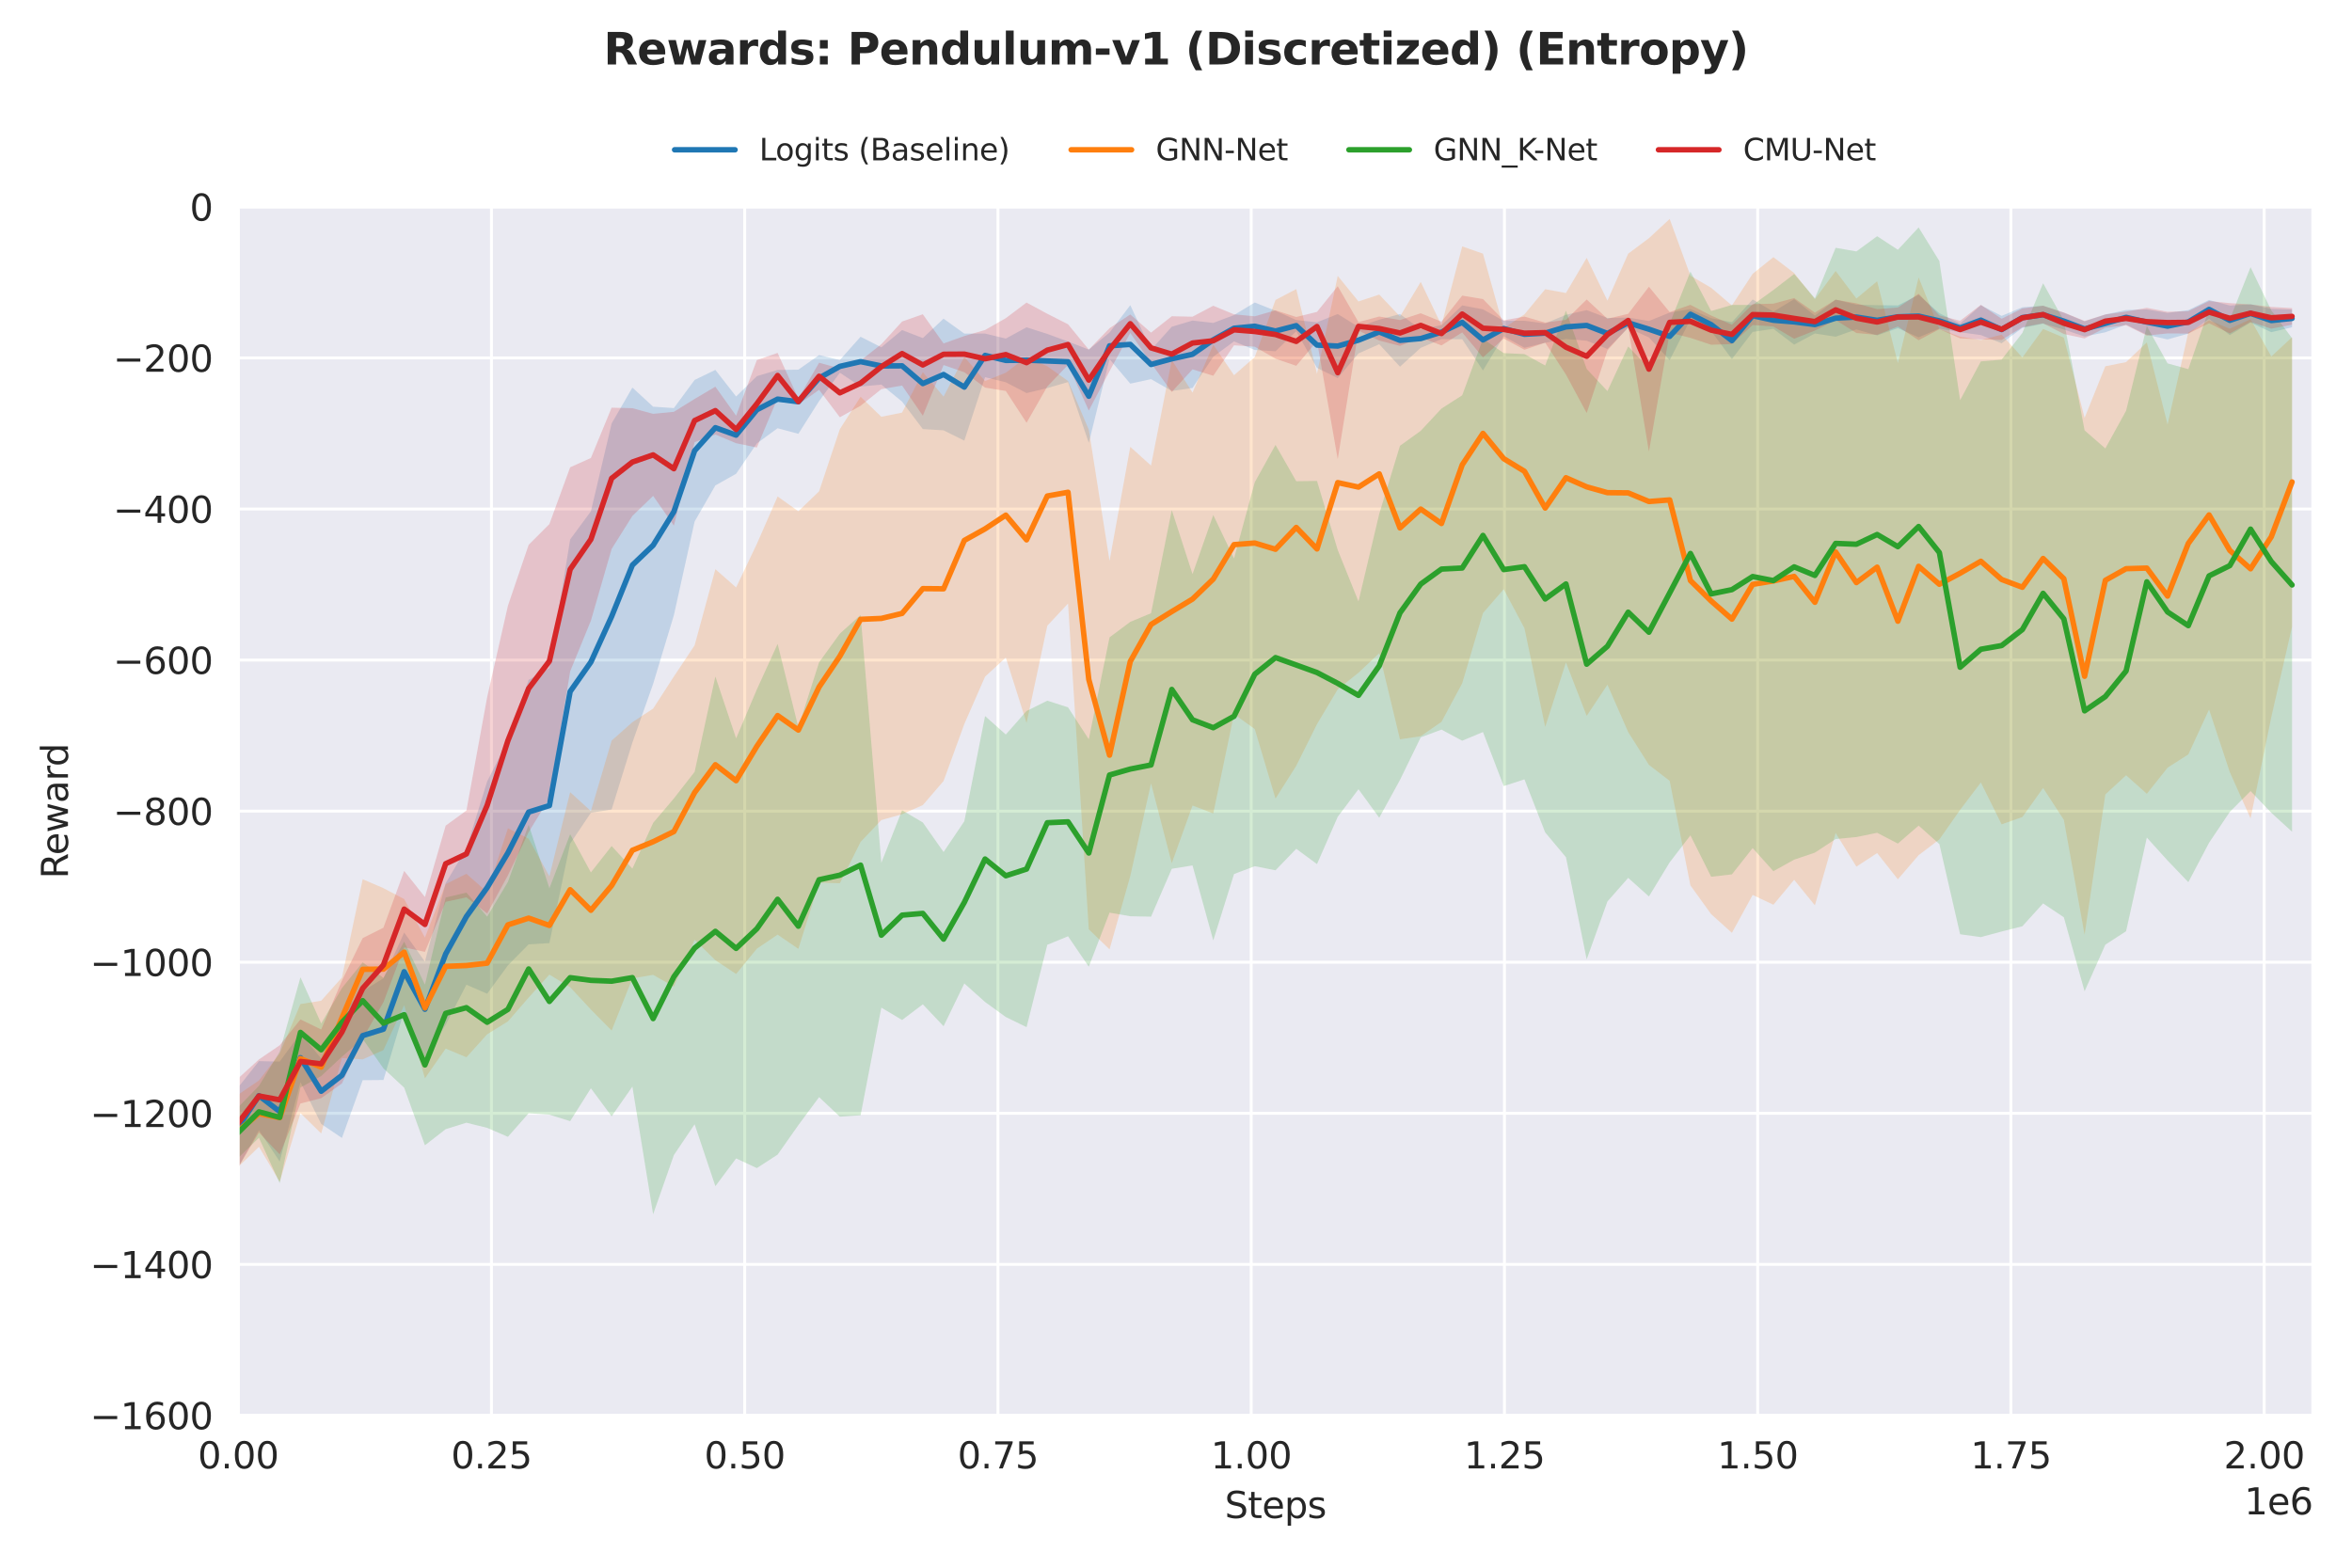 <?xml version="1.0" encoding="utf-8" standalone="no"?>
<!DOCTYPE svg PUBLIC "-//W3C//DTD SVG 1.1//EN"
  "http://www.w3.org/Graphics/SVG/1.1/DTD/svg11.dtd">
<svg xmlns:xlink="http://www.w3.org/1999/xlink" width="648pt" height="432pt" viewBox="0 0 648 432" xmlns="http://www.w3.org/2000/svg" version="1.1">
 <defs>
  <style type="text/css">*{stroke-linejoin: round; stroke-linecap: butt}</style>
 </defs>
 <g id="figure_1">
  <g id="patch_1">
   <path d="M 0 432 
L 648 432 
L 648 0 
L 0 0 
z
" style="fill: #ffffff"/>
  </g>
  <g id="axes_1">
   <g id="patch_2">
    <path d="M 65.63 390.04 
L 637.2 390.04 
L 637.2 57.006 
L 65.63 57.006 
z
" style="fill: #eaeaf2"/>
   </g>
   <g id="matplotlib.axis_1">
    <g id="xtick_1">
     <g id="line2d_1">
      <path d="M 65.631 390.04 
L 65.631 57.006 
" clip-path="url(#pebc2a93741)" style="fill: none; stroke: #ffffff; stroke-width: 0.8; stroke-linecap: round"/>
     </g>
     <g id="text_1">
      <!-- 0.00 -->
      <g style="fill: #262626" transform="translate(54.498 404.638) scale(0.1 -0.1)">
       <defs>
        <path id="DejaVuSans-30" d="M 2034 4250 
Q 1547 4250 1301 3770 
Q 1056 3291 1056 2328 
Q 1056 1369 1301 889 
Q 1547 409 2034 409 
Q 2525 409 2770 889 
Q 3016 1369 3016 2328 
Q 3016 3291 2770 3770 
Q 2525 4250 2034 4250 
z
M 2034 4750 
Q 2819 4750 3233 4129 
Q 3647 3509 3647 2328 
Q 3647 1150 3233 529 
Q 2819 -91 2034 -91 
Q 1250 -91 836 529 
Q 422 1150 422 2328 
Q 422 3509 836 4129 
Q 1250 4750 2034 4750 
z
" transform="scale(0.016)"/>
        <path id="DejaVuSans-2e" d="M 684 794 
L 1344 794 
L 1344 0 
L 684 0 
L 684 794 
z
" transform="scale(0.016)"/>
       </defs>
       <use xlink:href="#DejaVuSans-30"/>
       <use xlink:href="#DejaVuSans-2e" transform="translate(63.623 0)"/>
       <use xlink:href="#DejaVuSans-30" transform="translate(95.41 0)"/>
       <use xlink:href="#DejaVuSans-30" transform="translate(159.033 0)"/>
      </g>
     </g>
    </g>
    <g id="xtick_2">
     <g id="line2d_2">
      <path d="M 135.402 390.04 
L 135.402 57.006 
" clip-path="url(#pebc2a93741)" style="fill: none; stroke: #ffffff; stroke-width: 0.8; stroke-linecap: round"/>
     </g>
     <g id="text_2">
      <!-- 0.25 -->
      <g style="fill: #262626" transform="translate(124.27 404.638) scale(0.1 -0.1)">
       <defs>
        <path id="DejaVuSans-32" d="M 1228 531 
L 3431 531 
L 3431 0 
L 469 0 
L 469 531 
Q 828 903 1448 1529 
Q 2069 2156 2228 2338 
Q 2531 2678 2651 2914 
Q 2772 3150 2772 3378 
Q 2772 3750 2511 3984 
Q 2250 4219 1831 4219 
Q 1534 4219 1204 4116 
Q 875 4013 500 3803 
L 500 4441 
Q 881 4594 1212 4672 
Q 1544 4750 1819 4750 
Q 2544 4750 2975 4387 
Q 3406 4025 3406 3419 
Q 3406 3131 3298 2873 
Q 3191 2616 2906 2266 
Q 2828 2175 2409 1742 
Q 1991 1309 1228 531 
z
" transform="scale(0.016)"/>
        <path id="DejaVuSans-35" d="M 691 4666 
L 3169 4666 
L 3169 4134 
L 1269 4134 
L 1269 2991 
Q 1406 3038 1543 3061 
Q 1681 3084 1819 3084 
Q 2600 3084 3056 2656 
Q 3513 2228 3513 1497 
Q 3513 744 3044 326 
Q 2575 -91 1722 -91 
Q 1428 -91 1123 -41 
Q 819 9 494 109 
L 494 744 
Q 775 591 1075 516 
Q 1375 441 1709 441 
Q 2250 441 2565 725 
Q 2881 1009 2881 1497 
Q 2881 1984 2565 2268 
Q 2250 2553 1709 2553 
Q 1456 2553 1204 2497 
Q 953 2441 691 2322 
L 691 4666 
z
" transform="scale(0.016)"/>
       </defs>
       <use xlink:href="#DejaVuSans-30"/>
       <use xlink:href="#DejaVuSans-2e" transform="translate(63.623 0)"/>
       <use xlink:href="#DejaVuSans-32" transform="translate(95.41 0)"/>
       <use xlink:href="#DejaVuSans-35" transform="translate(159.033 0)"/>
      </g>
     </g>
    </g>
    <g id="xtick_3">
     <g id="line2d_3">
      <path d="M 205.174 390.04 
L 205.174 57.006 
" clip-path="url(#pebc2a93741)" style="fill: none; stroke: #ffffff; stroke-width: 0.8; stroke-linecap: round"/>
     </g>
     <g id="text_3">
      <!-- 0.50 -->
      <g style="fill: #262626" transform="translate(194.041 404.638) scale(0.1 -0.1)">
       <use xlink:href="#DejaVuSans-30"/>
       <use xlink:href="#DejaVuSans-2e" transform="translate(63.623 0)"/>
       <use xlink:href="#DejaVuSans-35" transform="translate(95.41 0)"/>
       <use xlink:href="#DejaVuSans-30" transform="translate(159.033 0)"/>
      </g>
     </g>
    </g>
    <g id="xtick_4">
     <g id="line2d_4">
      <path d="M 274.945 390.04 
L 274.945 57.006 
" clip-path="url(#pebc2a93741)" style="fill: none; stroke: #ffffff; stroke-width: 0.8; stroke-linecap: round"/>
     </g>
     <g id="text_4">
      <!-- 0.75 -->
      <g style="fill: #262626" transform="translate(263.813 404.638) scale(0.1 -0.1)">
       <defs>
        <path id="DejaVuSans-37" d="M 525 4666 
L 3525 4666 
L 3525 4397 
L 1831 0 
L 1172 0 
L 2766 4134 
L 525 4134 
L 525 4666 
z
" transform="scale(0.016)"/>
       </defs>
       <use xlink:href="#DejaVuSans-30"/>
       <use xlink:href="#DejaVuSans-2e" transform="translate(63.623 0)"/>
       <use xlink:href="#DejaVuSans-37" transform="translate(95.41 0)"/>
       <use xlink:href="#DejaVuSans-35" transform="translate(159.033 0)"/>
      </g>
     </g>
    </g>
    <g id="xtick_5">
     <g id="line2d_5">
      <path d="M 344.717 390.04 
L 344.717 57.006 
" clip-path="url(#pebc2a93741)" style="fill: none; stroke: #ffffff; stroke-width: 0.8; stroke-linecap: round"/>
     </g>
     <g id="text_5">
      <!-- 1.00 -->
      <g style="fill: #262626" transform="translate(333.584 404.638) scale(0.1 -0.1)">
       <defs>
        <path id="DejaVuSans-31" d="M 794 531 
L 1825 531 
L 1825 4091 
L 703 3866 
L 703 4441 
L 1819 4666 
L 2450 4666 
L 2450 531 
L 3481 531 
L 3481 0 
L 794 0 
L 794 531 
z
" transform="scale(0.016)"/>
       </defs>
       <use xlink:href="#DejaVuSans-31"/>
       <use xlink:href="#DejaVuSans-2e" transform="translate(63.623 0)"/>
       <use xlink:href="#DejaVuSans-30" transform="translate(95.41 0)"/>
       <use xlink:href="#DejaVuSans-30" transform="translate(159.033 0)"/>
      </g>
     </g>
    </g>
    <g id="xtick_6">
     <g id="line2d_6">
      <path d="M 414.488 390.04 
L 414.488 57.006 
" clip-path="url(#pebc2a93741)" style="fill: none; stroke: #ffffff; stroke-width: 0.8; stroke-linecap: round"/>
     </g>
     <g id="text_6">
      <!-- 1.25 -->
      <g style="fill: #262626" transform="translate(403.356 404.638) scale(0.1 -0.1)">
       <use xlink:href="#DejaVuSans-31"/>
       <use xlink:href="#DejaVuSans-2e" transform="translate(63.623 0)"/>
       <use xlink:href="#DejaVuSans-32" transform="translate(95.41 0)"/>
       <use xlink:href="#DejaVuSans-35" transform="translate(159.033 0)"/>
      </g>
     </g>
    </g>
    <g id="xtick_7">
     <g id="line2d_7">
      <path d="M 484.26 390.04 
L 484.26 57.006 
" clip-path="url(#pebc2a93741)" style="fill: none; stroke: #ffffff; stroke-width: 0.8; stroke-linecap: round"/>
     </g>
     <g id="text_7">
      <!-- 1.50 -->
      <g style="fill: #262626" transform="translate(473.127 404.638) scale(0.1 -0.1)">
       <use xlink:href="#DejaVuSans-31"/>
       <use xlink:href="#DejaVuSans-2e" transform="translate(63.623 0)"/>
       <use xlink:href="#DejaVuSans-35" transform="translate(95.41 0)"/>
       <use xlink:href="#DejaVuSans-30" transform="translate(159.033 0)"/>
      </g>
     </g>
    </g>
    <g id="xtick_8">
     <g id="line2d_8">
      <path d="M 554.032 390.04 
L 554.032 57.006 
" clip-path="url(#pebc2a93741)" style="fill: none; stroke: #ffffff; stroke-width: 0.8; stroke-linecap: round"/>
     </g>
     <g id="text_8">
      <!-- 1.75 -->
      <g style="fill: #262626" transform="translate(542.899 404.638) scale(0.1 -0.1)">
       <use xlink:href="#DejaVuSans-31"/>
       <use xlink:href="#DejaVuSans-2e" transform="translate(63.623 0)"/>
       <use xlink:href="#DejaVuSans-37" transform="translate(95.41 0)"/>
       <use xlink:href="#DejaVuSans-35" transform="translate(159.033 0)"/>
      </g>
     </g>
    </g>
    <g id="xtick_9">
     <g id="line2d_9">
      <path d="M 623.803 390.04 
L 623.803 57.006 
" clip-path="url(#pebc2a93741)" style="fill: none; stroke: #ffffff; stroke-width: 0.8; stroke-linecap: round"/>
     </g>
     <g id="text_9">
      <!-- 2.00 -->
      <g style="fill: #262626" transform="translate(612.67 404.638) scale(0.1 -0.1)">
       <use xlink:href="#DejaVuSans-32"/>
       <use xlink:href="#DejaVuSans-2e" transform="translate(63.623 0)"/>
       <use xlink:href="#DejaVuSans-30" transform="translate(95.41 0)"/>
       <use xlink:href="#DejaVuSans-30" transform="translate(159.033 0)"/>
      </g>
     </g>
    </g>
    <g id="text_10">
     <!-- Steps -->
     <g style="fill: #262626" transform="translate(337.425 418.317) scale(0.1 -0.1)">
      <defs>
       <path id="DejaVuSans-53" d="M 3425 4513 
L 3425 3897 
Q 3066 4069 2747 4153 
Q 2428 4238 2131 4238 
Q 1616 4238 1336 4038 
Q 1056 3838 1056 3469 
Q 1056 3159 1242 3001 
Q 1428 2844 1947 2747 
L 2328 2669 
Q 3034 2534 3370 2195 
Q 3706 1856 3706 1288 
Q 3706 609 3251 259 
Q 2797 -91 1919 -91 
Q 1588 -91 1214 -16 
Q 841 59 441 206 
L 441 856 
Q 825 641 1194 531 
Q 1563 422 1919 422 
Q 2459 422 2753 634 
Q 3047 847 3047 1241 
Q 3047 1584 2836 1778 
Q 2625 1972 2144 2069 
L 1759 2144 
Q 1053 2284 737 2584 
Q 422 2884 422 3419 
Q 422 4038 858 4394 
Q 1294 4750 2059 4750 
Q 2388 4750 2728 4690 
Q 3069 4631 3425 4513 
z
" transform="scale(0.016)"/>
       <path id="DejaVuSans-74" d="M 1172 4494 
L 1172 3500 
L 2356 3500 
L 2356 3053 
L 1172 3053 
L 1172 1153 
Q 1172 725 1289 603 
Q 1406 481 1766 481 
L 2356 481 
L 2356 0 
L 1766 0 
Q 1100 0 847 248 
Q 594 497 594 1153 
L 594 3053 
L 172 3053 
L 172 3500 
L 594 3500 
L 594 4494 
L 1172 4494 
z
" transform="scale(0.016)"/>
       <path id="DejaVuSans-65" d="M 3597 1894 
L 3597 1613 
L 953 1613 
Q 991 1019 1311 708 
Q 1631 397 2203 397 
Q 2534 397 2845 478 
Q 3156 559 3463 722 
L 3463 178 
Q 3153 47 2828 -22 
Q 2503 -91 2169 -91 
Q 1331 -91 842 396 
Q 353 884 353 1716 
Q 353 2575 817 3079 
Q 1281 3584 2069 3584 
Q 2775 3584 3186 3129 
Q 3597 2675 3597 1894 
z
M 3022 2063 
Q 3016 2534 2758 2815 
Q 2500 3097 2075 3097 
Q 1594 3097 1305 2825 
Q 1016 2553 972 2059 
L 3022 2063 
z
" transform="scale(0.016)"/>
       <path id="DejaVuSans-70" d="M 1159 525 
L 1159 -1331 
L 581 -1331 
L 581 3500 
L 1159 3500 
L 1159 2969 
Q 1341 3281 1617 3432 
Q 1894 3584 2278 3584 
Q 2916 3584 3314 3078 
Q 3713 2572 3713 1747 
Q 3713 922 3314 415 
Q 2916 -91 2278 -91 
Q 1894 -91 1617 61 
Q 1341 213 1159 525 
z
M 3116 1747 
Q 3116 2381 2855 2742 
Q 2594 3103 2138 3103 
Q 1681 3103 1420 2742 
Q 1159 2381 1159 1747 
Q 1159 1113 1420 752 
Q 1681 391 2138 391 
Q 2594 391 2855 752 
Q 3116 1113 3116 1747 
z
" transform="scale(0.016)"/>
       <path id="DejaVuSans-73" d="M 2834 3397 
L 2834 2853 
Q 2591 2978 2328 3040 
Q 2066 3103 1784 3103 
Q 1356 3103 1142 2972 
Q 928 2841 928 2578 
Q 928 2378 1081 2264 
Q 1234 2150 1697 2047 
L 1894 2003 
Q 2506 1872 2764 1633 
Q 3022 1394 3022 966 
Q 3022 478 2636 193 
Q 2250 -91 1575 -91 
Q 1294 -91 989 -36 
Q 684 19 347 128 
L 347 722 
Q 666 556 975 473 
Q 1284 391 1588 391 
Q 1994 391 2212 530 
Q 2431 669 2431 922 
Q 2431 1156 2273 1281 
Q 2116 1406 1581 1522 
L 1381 1569 
Q 847 1681 609 1914 
Q 372 2147 372 2553 
Q 372 3047 722 3315 
Q 1072 3584 1716 3584 
Q 2034 3584 2315 3537 
Q 2597 3491 2834 3397 
z
" transform="scale(0.016)"/>
      </defs>
      <use xlink:href="#DejaVuSans-53"/>
      <use xlink:href="#DejaVuSans-74" transform="translate(63.477 0)"/>
      <use xlink:href="#DejaVuSans-65" transform="translate(102.686 0)"/>
      <use xlink:href="#DejaVuSans-70" transform="translate(164.209 0)"/>
      <use xlink:href="#DejaVuSans-73" transform="translate(227.686 0)"/>
     </g>
    </g>
    <g id="text_11">
     <!-- 1e6 -->
     <g style="fill: #262626" transform="translate(618.322 417.317) scale(0.1 -0.1)">
      <defs>
       <path id="DejaVuSans-36" d="M 2113 2584 
Q 1688 2584 1439 2293 
Q 1191 2003 1191 1497 
Q 1191 994 1439 701 
Q 1688 409 2113 409 
Q 2538 409 2786 701 
Q 3034 994 3034 1497 
Q 3034 2003 2786 2293 
Q 2538 2584 2113 2584 
z
M 3366 4563 
L 3366 3988 
Q 3128 4100 2886 4159 
Q 2644 4219 2406 4219 
Q 1781 4219 1451 3797 
Q 1122 3375 1075 2522 
Q 1259 2794 1537 2939 
Q 1816 3084 2150 3084 
Q 2853 3084 3261 2657 
Q 3669 2231 3669 1497 
Q 3669 778 3244 343 
Q 2819 -91 2113 -91 
Q 1303 -91 875 529 
Q 447 1150 447 2328 
Q 447 3434 972 4092 
Q 1497 4750 2381 4750 
Q 2619 4750 2861 4703 
Q 3103 4656 3366 4563 
z
" transform="scale(0.016)"/>
      </defs>
      <use xlink:href="#DejaVuSans-31"/>
      <use xlink:href="#DejaVuSans-65" transform="translate(63.623 0)"/>
      <use xlink:href="#DejaVuSans-36" transform="translate(125.146 0)"/>
     </g>
    </g>
   </g>
   <g id="matplotlib.axis_2">
    <g id="ytick_1">
     <g id="line2d_10">
      <path d="M 65.63 390.04 
L 637.2 390.04 
" clip-path="url(#pebc2a93741)" style="fill: none; stroke: #ffffff; stroke-width: 0.8; stroke-linecap: round"/>
     </g>
     <g id="text_12">
      <!-- −1600 -->
      <g style="fill: #262626" transform="translate(24.8 393.839) scale(0.1 -0.1)">
       <defs>
        <path id="DejaVuSans-2212" d="M 678 2272 
L 4684 2272 
L 4684 1741 
L 678 1741 
L 678 2272 
z
" transform="scale(0.016)"/>
       </defs>
       <use xlink:href="#DejaVuSans-2212"/>
       <use xlink:href="#DejaVuSans-31" transform="translate(83.789 0)"/>
       <use xlink:href="#DejaVuSans-36" transform="translate(147.412 0)"/>
       <use xlink:href="#DejaVuSans-30" transform="translate(211.035 0)"/>
       <use xlink:href="#DejaVuSans-30" transform="translate(274.658 0)"/>
      </g>
     </g>
    </g>
    <g id="ytick_2">
     <g id="line2d_11">
      <path d="M 65.63 348.411 
L 637.2 348.411 
" clip-path="url(#pebc2a93741)" style="fill: none; stroke: #ffffff; stroke-width: 0.8; stroke-linecap: round"/>
     </g>
     <g id="text_13">
      <!-- −1400 -->
      <g style="fill: #262626" transform="translate(24.8 352.21) scale(0.1 -0.1)">
       <defs>
        <path id="DejaVuSans-34" d="M 2419 4116 
L 825 1625 
L 2419 1625 
L 2419 4116 
z
M 2253 4666 
L 3047 4666 
L 3047 1625 
L 3713 1625 
L 3713 1100 
L 3047 1100 
L 3047 0 
L 2419 0 
L 2419 1100 
L 313 1100 
L 313 1709 
L 2253 4666 
z
" transform="scale(0.016)"/>
       </defs>
       <use xlink:href="#DejaVuSans-2212"/>
       <use xlink:href="#DejaVuSans-31" transform="translate(83.789 0)"/>
       <use xlink:href="#DejaVuSans-34" transform="translate(147.412 0)"/>
       <use xlink:href="#DejaVuSans-30" transform="translate(211.035 0)"/>
       <use xlink:href="#DejaVuSans-30" transform="translate(274.658 0)"/>
      </g>
     </g>
    </g>
    <g id="ytick_3">
     <g id="line2d_12">
      <path d="M 65.63 306.782 
L 637.2 306.782 
" clip-path="url(#pebc2a93741)" style="fill: none; stroke: #ffffff; stroke-width: 0.8; stroke-linecap: round"/>
     </g>
     <g id="text_14">
      <!-- −1200 -->
      <g style="fill: #262626" transform="translate(24.8 310.581) scale(0.1 -0.1)">
       <use xlink:href="#DejaVuSans-2212"/>
       <use xlink:href="#DejaVuSans-31" transform="translate(83.789 0)"/>
       <use xlink:href="#DejaVuSans-32" transform="translate(147.412 0)"/>
       <use xlink:href="#DejaVuSans-30" transform="translate(211.035 0)"/>
       <use xlink:href="#DejaVuSans-30" transform="translate(274.658 0)"/>
      </g>
     </g>
    </g>
    <g id="ytick_4">
     <g id="line2d_13">
      <path d="M 65.63 265.152 
L 637.2 265.152 
" clip-path="url(#pebc2a93741)" style="fill: none; stroke: #ffffff; stroke-width: 0.8; stroke-linecap: round"/>
     </g>
     <g id="text_15">
      <!-- −1000 -->
      <g style="fill: #262626" transform="translate(24.8 268.952) scale(0.1 -0.1)">
       <use xlink:href="#DejaVuSans-2212"/>
       <use xlink:href="#DejaVuSans-31" transform="translate(83.789 0)"/>
       <use xlink:href="#DejaVuSans-30" transform="translate(147.412 0)"/>
       <use xlink:href="#DejaVuSans-30" transform="translate(211.035 0)"/>
       <use xlink:href="#DejaVuSans-30" transform="translate(274.658 0)"/>
      </g>
     </g>
    </g>
    <g id="ytick_5">
     <g id="line2d_14">
      <path d="M 65.63 223.523 
L 637.2 223.523 
" clip-path="url(#pebc2a93741)" style="fill: none; stroke: #ffffff; stroke-width: 0.8; stroke-linecap: round"/>
     </g>
     <g id="text_16">
      <!-- −800 -->
      <g style="fill: #262626" transform="translate(31.163 227.322) scale(0.1 -0.1)">
       <defs>
        <path id="DejaVuSans-38" d="M 2034 2216 
Q 1584 2216 1326 1975 
Q 1069 1734 1069 1313 
Q 1069 891 1326 650 
Q 1584 409 2034 409 
Q 2484 409 2743 651 
Q 3003 894 3003 1313 
Q 3003 1734 2745 1975 
Q 2488 2216 2034 2216 
z
M 1403 2484 
Q 997 2584 770 2862 
Q 544 3141 544 3541 
Q 544 4100 942 4425 
Q 1341 4750 2034 4750 
Q 2731 4750 3128 4425 
Q 3525 4100 3525 3541 
Q 3525 3141 3298 2862 
Q 3072 2584 2669 2484 
Q 3125 2378 3379 2068 
Q 3634 1759 3634 1313 
Q 3634 634 3220 271 
Q 2806 -91 2034 -91 
Q 1263 -91 848 271 
Q 434 634 434 1313 
Q 434 1759 690 2068 
Q 947 2378 1403 2484 
z
M 1172 3481 
Q 1172 3119 1398 2916 
Q 1625 2713 2034 2713 
Q 2441 2713 2670 2916 
Q 2900 3119 2900 3481 
Q 2900 3844 2670 4047 
Q 2441 4250 2034 4250 
Q 1625 4250 1398 4047 
Q 1172 3844 1172 3481 
z
" transform="scale(0.016)"/>
       </defs>
       <use xlink:href="#DejaVuSans-2212"/>
       <use xlink:href="#DejaVuSans-38" transform="translate(83.789 0)"/>
       <use xlink:href="#DejaVuSans-30" transform="translate(147.412 0)"/>
       <use xlink:href="#DejaVuSans-30" transform="translate(211.035 0)"/>
      </g>
     </g>
    </g>
    <g id="ytick_6">
     <g id="line2d_15">
      <path d="M 65.63 181.894 
L 637.2 181.894 
" clip-path="url(#pebc2a93741)" style="fill: none; stroke: #ffffff; stroke-width: 0.8; stroke-linecap: round"/>
     </g>
     <g id="text_17">
      <!-- −600 -->
      <g style="fill: #262626" transform="translate(31.163 185.693) scale(0.1 -0.1)">
       <use xlink:href="#DejaVuSans-2212"/>
       <use xlink:href="#DejaVuSans-36" transform="translate(83.789 0)"/>
       <use xlink:href="#DejaVuSans-30" transform="translate(147.412 0)"/>
       <use xlink:href="#DejaVuSans-30" transform="translate(211.035 0)"/>
      </g>
     </g>
    </g>
    <g id="ytick_7">
     <g id="line2d_16">
      <path d="M 65.63 140.265 
L 637.2 140.265 
" clip-path="url(#pebc2a93741)" style="fill: none; stroke: #ffffff; stroke-width: 0.8; stroke-linecap: round"/>
     </g>
     <g id="text_18">
      <!-- −400 -->
      <g style="fill: #262626" transform="translate(31.163 144.064) scale(0.1 -0.1)">
       <use xlink:href="#DejaVuSans-2212"/>
       <use xlink:href="#DejaVuSans-34" transform="translate(83.789 0)"/>
       <use xlink:href="#DejaVuSans-30" transform="translate(147.412 0)"/>
       <use xlink:href="#DejaVuSans-30" transform="translate(211.035 0)"/>
      </g>
     </g>
    </g>
    <g id="ytick_8">
     <g id="line2d_17">
      <path d="M 65.63 98.635 
L 637.2 98.635 
" clip-path="url(#pebc2a93741)" style="fill: none; stroke: #ffffff; stroke-width: 0.8; stroke-linecap: round"/>
     </g>
     <g id="text_19">
      <!-- −200 -->
      <g style="fill: #262626" transform="translate(31.163 102.435) scale(0.1 -0.1)">
       <use xlink:href="#DejaVuSans-2212"/>
       <use xlink:href="#DejaVuSans-32" transform="translate(83.789 0)"/>
       <use xlink:href="#DejaVuSans-30" transform="translate(147.412 0)"/>
       <use xlink:href="#DejaVuSans-30" transform="translate(211.035 0)"/>
      </g>
     </g>
    </g>
    <g id="ytick_9">
     <g id="line2d_18">
      <path d="M 65.63 57.006 
L 637.2 57.006 
" clip-path="url(#pebc2a93741)" style="fill: none; stroke: #ffffff; stroke-width: 0.8; stroke-linecap: round"/>
     </g>
     <g id="text_20">
      <!-- 0 -->
      <g style="fill: #262626" transform="translate(52.267 60.805) scale(0.1 -0.1)">
       <use xlink:href="#DejaVuSans-30"/>
      </g>
     </g>
    </g>
    <g id="text_21">
     <!-- Reward -->
     <g style="fill: #262626" transform="translate(18.721 242.144) rotate(-90) scale(0.1 -0.1)">
      <defs>
       <path id="DejaVuSans-52" d="M 2841 2188 
Q 3044 2119 3236 1894 
Q 3428 1669 3622 1275 
L 4263 0 
L 3584 0 
L 2988 1197 
Q 2756 1666 2539 1819 
Q 2322 1972 1947 1972 
L 1259 1972 
L 1259 0 
L 628 0 
L 628 4666 
L 2053 4666 
Q 2853 4666 3247 4331 
Q 3641 3997 3641 3322 
Q 3641 2881 3436 2590 
Q 3231 2300 2841 2188 
z
M 1259 4147 
L 1259 2491 
L 2053 2491 
Q 2509 2491 2742 2702 
Q 2975 2913 2975 3322 
Q 2975 3731 2742 3939 
Q 2509 4147 2053 4147 
L 1259 4147 
z
" transform="scale(0.016)"/>
       <path id="DejaVuSans-77" d="M 269 3500 
L 844 3500 
L 1563 769 
L 2278 3500 
L 2956 3500 
L 3675 769 
L 4391 3500 
L 4966 3500 
L 4050 0 
L 3372 0 
L 2619 2869 
L 1863 0 
L 1184 0 
L 269 3500 
z
" transform="scale(0.016)"/>
       <path id="DejaVuSans-61" d="M 2194 1759 
Q 1497 1759 1228 1600 
Q 959 1441 959 1056 
Q 959 750 1161 570 
Q 1363 391 1709 391 
Q 2188 391 2477 730 
Q 2766 1069 2766 1631 
L 2766 1759 
L 2194 1759 
z
M 3341 1997 
L 3341 0 
L 2766 0 
L 2766 531 
Q 2569 213 2275 61 
Q 1981 -91 1556 -91 
Q 1019 -91 701 211 
Q 384 513 384 1019 
Q 384 1609 779 1909 
Q 1175 2209 1959 2209 
L 2766 2209 
L 2766 2266 
Q 2766 2663 2505 2880 
Q 2244 3097 1772 3097 
Q 1472 3097 1187 3025 
Q 903 2953 641 2809 
L 641 3341 
Q 956 3463 1253 3523 
Q 1550 3584 1831 3584 
Q 2591 3584 2966 3190 
Q 3341 2797 3341 1997 
z
" transform="scale(0.016)"/>
       <path id="DejaVuSans-72" d="M 2631 2963 
Q 2534 3019 2420 3045 
Q 2306 3072 2169 3072 
Q 1681 3072 1420 2755 
Q 1159 2438 1159 1844 
L 1159 0 
L 581 0 
L 581 3500 
L 1159 3500 
L 1159 2956 
Q 1341 3275 1631 3429 
Q 1922 3584 2338 3584 
Q 2397 3584 2469 3576 
Q 2541 3569 2628 3553 
L 2631 2963 
z
" transform="scale(0.016)"/>
       <path id="DejaVuSans-64" d="M 2906 2969 
L 2906 4863 
L 3481 4863 
L 3481 0 
L 2906 0 
L 2906 525 
Q 2725 213 2448 61 
Q 2172 -91 1784 -91 
Q 1150 -91 751 415 
Q 353 922 353 1747 
Q 353 2572 751 3078 
Q 1150 3584 1784 3584 
Q 2172 3584 2448 3432 
Q 2725 3281 2906 2969 
z
M 947 1747 
Q 947 1113 1208 752 
Q 1469 391 1925 391 
Q 2381 391 2643 752 
Q 2906 1113 2906 1747 
Q 2906 2381 2643 2742 
Q 2381 3103 1925 3103 
Q 1469 3103 1208 2742 
Q 947 2381 947 1747 
z
" transform="scale(0.016)"/>
      </defs>
      <use xlink:href="#DejaVuSans-52"/>
      <use xlink:href="#DejaVuSans-65" transform="translate(64.982 0)"/>
      <use xlink:href="#DejaVuSans-77" transform="translate(126.506 0)"/>
      <use xlink:href="#DejaVuSans-61" transform="translate(208.293 0)"/>
      <use xlink:href="#DejaVuSans-72" transform="translate(269.572 0)"/>
      <use xlink:href="#DejaVuSans-64" transform="translate(308.936 0)"/>
     </g>
    </g>
   </g>
   <g id="FillBetweenPolyCollection_1">
    <path d="M 65.631 299.626 
L 65.631 321.7 
L 71.347 311.457 
L 77.062 320.09 
L 82.778 298.201 
L 88.494 309.721 
L 94.209 313.586 
L 99.925 297.661 
L 105.641 297.611 
L 111.356 278.587 
L 117.072 291.248 
L 122.788 282.41 
L 128.503 271.354 
L 134.219 273.844 
L 139.935 266.021 
L 145.65 260.23 
L 151.366 259.89 
L 157.082 232.496 
L 162.797 223.971 
L 168.513 223.071 
L 174.229 204.636 
L 179.945 188.458 
L 185.66 169.547 
L 191.376 143.714 
L 197.092 133.766 
L 202.807 130.558 
L 208.523 122.178 
L 214.239 118.007 
L 219.954 119.55 
L 225.67 110.525 
L 231.386 102.708 
L 237.101 106.517 
L 242.817 105.982 
L 248.533 110.672 
L 254.248 118.242 
L 259.964 118.582 
L 265.68 121.427 
L 271.395 103.946 
L 277.111 105.342 
L 282.827 108.323 
L 288.542 106.941 
L 294.258 105.292 
L 299.974 122.032 
L 305.69 98.971 
L 311.405 105.718 
L 317.121 104.479 
L 322.837 107.734 
L 328.552 106.913 
L 334.268 98.3 
L 339.984 94.074 
L 345.699 96.434 
L 351.415 96.802 
L 357.131 91.287 
L 362.846 101.381 
L 368.562 104.194 
L 374.278 97.394 
L 379.993 94.858 
L 385.709 101.051 
L 391.425 95.851 
L 397.14 93.452 
L 402.856 93.489 
L 408.572 102.098 
L 414.288 92.667 
L 420.003 95.846 
L 425.719 94.461 
L 431.435 93.405 
L 437.15 93.9 
L 442.866 96.156 
L 448.582 90.392 
L 454.297 92.98 
L 460.013 99.26 
L 465.729 88.012 
L 471.444 91.22 
L 477.16 98.96 
L 482.876 91.461 
L 488.591 90.615 
L 494.307 94.972 
L 500.023 91.902 
L 505.738 92.792 
L 511.454 90.771 
L 517.17 92.436 
L 522.885 90.432 
L 528.601 92.957 
L 534.317 90.538 
L 540.033 91.564 
L 545.748 92.333 
L 551.464 94.595 
L 557.18 90.361 
L 562.895 89.188 
L 568.611 90.805 
L 574.327 92.741 
L 580.042 91.568 
L 585.758 89.454 
L 591.474 92.246 
L 597.189 93.539 
L 602.905 91.941 
L 608.621 87.857 
L 614.336 92.352 
L 620.052 88.875 
L 625.768 91.542 
L 631.483 90.186 
L 631.483 85.298 
L 631.483 85.298 
L 625.768 85.124 
L 620.052 83.846 
L 614.336 84.2 
L 608.621 82.662 
L 602.905 85.461 
L 597.189 86.215 
L 591.474 85.265 
L 585.758 85.437 
L 580.042 86.663 
L 574.327 88.561 
L 568.611 86.169 
L 562.895 84.258 
L 557.18 84.673 
L 551.464 87.048 
L 545.748 84.105 
L 540.033 89.157 
L 534.317 86.302 
L 528.601 81.254 
L 522.885 84.167 
L 517.17 84.092 
L 511.454 83.961 
L 505.738 82.557 
L 500.023 86.981 
L 494.307 82.436 
L 488.591 85.876 
L 482.876 82.522 
L 477.16 88.776 
L 471.444 87.69 
L 465.729 85.179 
L 460.013 86.13 
L 454.297 88.455 
L 448.582 87.512 
L 442.866 87.62 
L 437.15 85.454 
L 431.435 86.752 
L 425.719 89.125 
L 420.003 88.385 
L 414.288 88.406 
L 408.572 85.236 
L 402.856 84.16 
L 397.14 89.604 
L 391.425 90.744 
L 385.709 86.541 
L 379.993 88.085 
L 374.278 90.086 
L 368.562 86.531 
L 362.846 88.811 
L 357.131 88.183 
L 351.415 85.635 
L 345.699 83.355 
L 339.984 86.824 
L 334.268 88.988 
L 328.552 88.332 
L 322.837 90.034 
L 317.121 96.396 
L 311.405 84.096 
L 305.69 91.634 
L 299.974 96.343 
L 294.258 94.104 
L 288.542 92.011 
L 282.827 90.188 
L 277.111 93.297 
L 271.395 91.92 
L 265.68 91.923 
L 259.964 87.815 
L 254.248 93.161 
L 248.533 90.946 
L 242.817 95.704 
L 237.101 92.79 
L 231.386 99.208 
L 225.67 97.845 
L 219.954 101.868 
L 214.239 101.951 
L 208.523 103.649 
L 202.807 109.257 
L 197.092 101.932 
L 191.376 104.693 
L 185.66 112.454 
L 179.945 112.065 
L 174.229 106.804 
L 168.513 116.682 
L 162.797 140.9 
L 157.082 148.642 
L 151.366 184.088 
L 145.65 187.329 
L 139.935 204.024 
L 134.219 215.335 
L 128.503 233.78 
L 122.788 243.346 
L 117.072 264.988 
L 111.356 256.962 
L 105.641 269.598 
L 99.925 273.105 
L 94.209 279.019 
L 88.494 291.699 
L 82.778 284.733 
L 77.062 292.531 
L 71.347 292.411 
L 65.631 299.626 
z
" clip-path="url(#pebc2a93741)" style="fill: #1f77b4; fill-opacity: 0.2"/>
   </g>
   <g id="FillBetweenPolyCollection_2">
    <path d="M 65.631 301.646 
L 65.631 321.549 
L 71.347 316.031 
L 77.062 325.629 
L 82.778 306.744 
L 88.494 312.352 
L 94.209 291.574 
L 99.925 291.93 
L 105.641 289.367 
L 111.356 277.002 
L 117.072 297.146 
L 122.788 288.952 
L 128.503 291.351 
L 134.219 285.011 
L 139.935 281.46 
L 145.65 274.894 
L 151.366 268.565 
L 157.082 272.044 
L 162.797 278.195 
L 168.513 283.976 
L 174.229 269.607 
L 179.945 268.633 
L 185.66 271.88 
L 191.376 258.977 
L 197.092 264.604 
L 202.807 268.396 
L 208.523 261.425 
L 214.239 257.548 
L 219.954 261.474 
L 225.67 243.213 
L 231.386 243.391 
L 237.101 232.002 
L 242.817 225.981 
L 248.533 224.375 
L 254.248 221.858 
L 259.964 215.218 
L 265.68 199.509 
L 271.395 186.467 
L 277.111 181.199 
L 282.827 199.202 
L 288.542 172.43 
L 294.258 166.312 
L 299.974 256.081 
L 305.69 261.614 
L 311.405 241.399 
L 317.121 215.871 
L 322.837 237.867 
L 328.552 221.977 
L 334.268 224.159 
L 339.984 196.768 
L 345.699 200.896 
L 351.415 220.062 
L 357.131 211.026 
L 362.846 199.544 
L 368.562 189.951 
L 374.278 185.381 
L 379.993 179.994 
L 385.709 203.728 
L 391.425 202.873 
L 397.14 198.913 
L 402.856 188.286 
L 408.572 168.944 
L 414.288 162.357 
L 420.003 173.112 
L 425.719 200.311 
L 431.435 182.544 
L 437.15 197.268 
L 442.866 188.681 
L 448.582 201.731 
L 454.297 210.763 
L 460.013 215.177 
L 465.729 243.984 
L 471.444 251.916 
L 477.16 257.054 
L 482.876 246.616 
L 488.591 249.319 
L 494.307 242.444 
L 500.023 249.484 
L 505.738 229.531 
L 511.454 238.813 
L 517.17 235.074 
L 522.885 242.305 
L 528.601 235.653 
L 534.317 231.311 
L 540.033 223.165 
L 545.748 215.62 
L 551.464 227.156 
L 557.18 225.148 
L 562.895 217.137 
L 568.611 225.915 
L 574.327 257.564 
L 580.042 218.915 
L 585.758 213.638 
L 591.474 218.735 
L 597.189 211.549 
L 602.905 207.886 
L 608.621 195.515 
L 614.336 212.768 
L 620.052 225.521 
L 625.768 197.585 
L 631.483 172.704 
L 631.483 92.924 
L 631.483 92.924 
L 625.768 98.236 
L 620.052 87.968 
L 614.336 90.582 
L 608.621 88.272 
L 602.905 91.609 
L 597.189 116.979 
L 591.474 94.354 
L 585.758 99.784 
L 580.042 100.925 
L 574.327 115.156 
L 568.611 93.043 
L 562.895 90.654 
L 557.18 98.519 
L 551.464 92.209 
L 545.748 93.697 
L 540.033 92.761 
L 534.317 90.698 
L 528.601 76.463 
L 522.885 100.066 
L 517.17 77.507 
L 511.454 82.269 
L 505.738 74.67 
L 500.023 82.455 
L 494.307 75.237 
L 488.591 70.86 
L 482.876 75.449 
L 477.16 84.173 
L 471.444 79.306 
L 465.729 75.975 
L 460.013 60.339 
L 454.297 65.635 
L 448.582 69.909 
L 442.866 82.843 
L 437.15 71.057 
L 431.435 80.742 
L 425.719 79.696 
L 420.003 86.622 
L 414.288 90.424 
L 408.572 69.9 
L 402.856 67.905 
L 397.14 89.617 
L 391.425 77.686 
L 385.709 87.219 
L 379.993 81.167 
L 374.278 83.072 
L 368.562 76.032 
L 362.846 103.003 
L 357.131 79.657 
L 351.415 82.659 
L 345.699 98.385 
L 339.984 103.394 
L 334.268 94.975 
L 328.552 108.187 
L 322.837 99.192 
L 317.121 128.297 
L 311.405 123.135 
L 305.69 154.584 
L 299.974 118.402 
L 294.258 104.99 
L 288.542 100.935 
L 282.827 98.329 
L 277.111 102.715 
L 271.395 105.003 
L 265.68 98.339 
L 259.964 109.286 
L 254.248 102.544 
L 248.533 113.697 
L 242.817 114.847 
L 237.101 109.335 
L 231.386 118.261 
L 225.67 135.392 
L 219.954 140.887 
L 214.239 136.811 
L 208.523 149.878 
L 202.807 161.878 
L 197.092 156.852 
L 191.376 177.825 
L 185.66 186.42 
L 179.945 195.267 
L 174.229 199.01 
L 168.513 204.079 
L 162.797 223.498 
L 157.082 218.293 
L 151.366 241.471 
L 145.65 231.114 
L 139.935 228.252 
L 134.219 245.815 
L 128.503 240.783 
L 122.788 243.633 
L 117.072 258.368 
L 111.356 247.751 
L 105.641 244.745 
L 99.925 242.282 
L 94.209 269.371 
L 88.494 275.763 
L 82.778 276.686 
L 77.062 290.335 
L 71.347 297.728 
L 65.631 301.646 
z
" clip-path="url(#pebc2a93741)" style="fill: #ff7f0e; fill-opacity: 0.2"/>
   </g>
   <g id="FillBetweenPolyCollection_3">
    <path d="M 65.631 305.097 
L 65.631 319.069 
L 71.347 313.527 
L 77.062 326.043 
L 82.778 299.679 
L 88.494 296.527 
L 94.209 291.177 
L 99.925 286.296 
L 105.641 294.414 
L 111.356 299.728 
L 117.072 315.602 
L 122.788 311.16 
L 128.503 309.379 
L 134.219 310.798 
L 139.935 313.268 
L 145.65 306.774 
L 151.366 307.159 
L 157.082 308.947 
L 162.797 299.891 
L 168.513 307.621 
L 174.229 299.432 
L 179.945 334.613 
L 185.66 318.299 
L 191.376 309.811 
L 197.092 326.864 
L 202.807 319.222 
L 208.523 321.881 
L 214.239 318.171 
L 219.954 310.05 
L 225.67 302.326 
L 231.386 307.721 
L 237.101 307.326 
L 242.817 277.66 
L 248.533 281.081 
L 254.248 276.754 
L 259.964 282.79 
L 265.68 271.004 
L 271.395 276.114 
L 277.111 280.255 
L 282.827 283.043 
L 288.542 260.355 
L 294.258 258.006 
L 299.974 266.392 
L 305.69 251.493 
L 311.405 252.486 
L 317.121 252.598 
L 322.837 239.408 
L 328.552 238.484 
L 334.268 259.152 
L 339.984 240.861 
L 345.699 238.693 
L 351.415 239.822 
L 357.131 233.899 
L 362.846 238.117 
L 368.562 225.073 
L 374.278 217.482 
L 379.993 225.339 
L 385.709 214.922 
L 391.425 203.19 
L 397.14 201.059 
L 402.856 204.113 
L 408.572 201.723 
L 414.288 216.616 
L 420.003 214.763 
L 425.719 229.391 
L 431.435 236.217 
L 437.15 264.374 
L 442.866 248.406 
L 448.582 241.916 
L 454.297 247.03 
L 460.013 237.636 
L 465.729 230.197 
L 471.444 241.6 
L 477.16 240.946 
L 482.876 233.703 
L 488.591 240.07 
L 494.307 236.895 
L 500.023 234.954 
L 505.738 231.204 
L 511.454 230.665 
L 517.17 229.484 
L 522.885 232.458 
L 528.601 227.502 
L 534.317 232.603 
L 540.033 257.452 
L 545.748 258.235 
L 551.464 256.695 
L 557.18 255.244 
L 562.895 248.948 
L 568.611 252.775 
L 574.327 273.167 
L 580.042 260.32 
L 585.758 256.618 
L 591.474 230.804 
L 597.189 237.13 
L 602.905 243.095 
L 608.621 232.232 
L 614.336 223.724 
L 620.052 217.985 
L 625.768 223.975 
L 631.483 229.194 
L 631.483 93.193 
L 631.483 93.193 
L 625.768 85.53 
L 620.052 73.628 
L 614.336 88.004 
L 608.621 85.162 
L 602.905 101.72 
L 597.189 100.137 
L 591.474 89.856 
L 585.758 113.191 
L 580.042 123.58 
L 574.327 118.602 
L 568.611 88.319 
L 562.895 78.051 
L 557.18 91.743 
L 551.464 99.102 
L 545.748 99.588 
L 540.033 110.287 
L 534.317 71.942 
L 528.601 62.674 
L 522.885 68.83 
L 517.17 65.094 
L 511.454 69.28 
L 505.738 68.284 
L 500.023 82.193 
L 494.307 75.505 
L 488.591 79.908 
L 482.876 84.045 
L 477.16 84.026 
L 471.444 85.705 
L 465.729 74.838 
L 460.013 89.158 
L 454.297 101.401 
L 448.582 95.477 
L 442.866 107.767 
L 437.15 101.68 
L 431.435 85.61 
L 425.719 100.727 
L 420.003 97.573 
L 414.288 97.304 
L 408.572 93.365 
L 402.856 108.93 
L 397.14 112.582 
L 391.425 118.721 
L 385.709 122.843 
L 379.993 141.605 
L 374.278 165.755 
L 368.562 151.559 
L 362.846 132.528 
L 357.131 132.608 
L 351.415 122.598 
L 345.699 132.901 
L 339.984 153.906 
L 334.268 141.92 
L 328.552 158.21 
L 322.837 140.562 
L 317.121 168.984 
L 311.405 171.359 
L 305.69 175.629 
L 299.974 203.728 
L 294.258 194.921 
L 288.542 193.081 
L 282.827 195.927 
L 277.111 202.409 
L 271.395 197.319 
L 265.68 226.315 
L 259.964 234.789 
L 254.248 226.638 
L 248.533 223.281 
L 242.817 237.757 
L 237.101 169.47 
L 231.386 174.607 
L 225.67 182.513 
L 219.954 200.402 
L 214.239 177.445 
L 208.523 189.979 
L 202.807 203.472 
L 197.092 186.417 
L 191.376 212.691 
L 185.66 220.024 
L 179.945 226.762 
L 174.229 239.365 
L 168.513 233.137 
L 162.797 240.411 
L 157.082 229.872 
L 151.366 244.765 
L 145.65 227.247 
L 139.935 243.022 
L 134.219 252.599 
L 128.503 245.975 
L 122.788 247.318 
L 117.072 271.316 
L 111.356 259.485 
L 105.641 269.468 
L 99.925 265.183 
L 94.209 272.274 
L 88.494 282.032 
L 82.778 269.303 
L 77.062 289.803 
L 71.347 299.232 
L 65.631 305.097 
z
" clip-path="url(#pebc2a93741)" style="fill: #2ca02c; fill-opacity: 0.2"/>
   </g>
   <g id="FillBetweenPolyCollection_4">
    <path d="M 65.631 297.156 
L 65.631 321.692 
L 71.347 312.082 
L 77.062 318.122 
L 82.778 304.085 
L 88.494 302.616 
L 94.209 298.56 
L 99.925 286.195 
L 105.641 276.17 
L 111.356 261.05 
L 117.072 262.302 
L 122.788 248.505 
L 128.503 247.273 
L 134.219 251.724 
L 139.935 241.237 
L 145.65 229.302 
L 151.366 219.953 
L 157.082 185.023 
L 162.797 171.037 
L 168.513 151.272 
L 174.229 142.172 
L 179.945 136.648 
L 185.66 144.848 
L 191.376 121.843 
L 197.092 119.741 
L 202.807 122.135 
L 208.523 123.318 
L 214.239 109.696 
L 219.954 111.495 
L 225.67 107.419 
L 231.386 114.982 
L 237.101 111.821 
L 242.817 107.231 
L 248.533 106.253 
L 254.248 114.553 
L 259.964 100.596 
L 265.68 102.569 
L 271.395 106.809 
L 277.111 107.735 
L 282.827 116.506 
L 288.542 106.502 
L 294.258 100.545 
L 299.974 113.13 
L 305.69 102.281 
L 311.405 91.751 
L 317.121 100.059 
L 322.837 108.02 
L 328.552 101.775 
L 334.268 103.543 
L 339.984 95.158 
L 345.699 95.542 
L 351.415 98.839 
L 357.131 100.803 
L 362.846 94.018 
L 368.562 126.532 
L 374.278 91.101 
L 379.993 93.847 
L 385.709 95.313 
L 391.425 92.998 
L 397.14 95.18 
L 402.856 91.603 
L 408.572 98.489 
L 414.288 93.282 
L 420.003 96.38 
L 425.719 94.426 
L 431.435 103.208 
L 437.15 113.818 
L 442.866 96.554 
L 448.582 90.154 
L 454.297 124.427 
L 460.013 91.666 
L 465.729 93.103 
L 471.444 95.001 
L 477.16 94.818 
L 482.876 89.564 
L 488.591 89.972 
L 494.307 93.346 
L 500.023 91.096 
L 505.738 88.185 
L 511.454 91.76 
L 517.17 92.278 
L 522.885 89.975 
L 528.601 93.753 
L 534.317 90.705 
L 540.033 93.233 
L 545.748 93.527 
L 551.464 93.682 
L 557.18 90.179 
L 562.895 89.095 
L 568.611 92.038 
L 574.327 93.259 
L 580.042 90.334 
L 585.758 89.626 
L 591.474 92.467 
L 597.189 91.882 
L 602.905 91.919 
L 608.621 89.071 
L 614.336 91.887 
L 620.052 88.719 
L 625.768 90.565 
L 631.483 89.463 
L 631.483 84.907 
L 631.483 84.907 
L 625.768 84.574 
L 620.052 83.891 
L 614.336 83.524 
L 608.621 82.956 
L 602.905 85.748 
L 597.189 85.914 
L 591.474 84.824 
L 585.758 85.863 
L 580.042 86.656 
L 574.327 88.439 
L 568.611 86.106 
L 562.895 84.248 
L 557.18 84.992 
L 551.464 87.839 
L 545.748 84.002 
L 540.033 88.394 
L 534.317 86.909 
L 528.601 80.941 
L 522.885 84.738 
L 517.17 85.194 
L 511.454 83.59 
L 505.738 82.58 
L 500.023 86.146 
L 494.307 82.138 
L 488.591 83.678 
L 482.876 83.809 
L 477.16 89.479 
L 471.444 86.957 
L 465.729 84.001 
L 460.013 86 
L 454.297 79.017 
L 448.582 86.483 
L 442.866 87.837 
L 437.15 82.532 
L 431.435 88.129 
L 425.719 88.894 
L 420.003 87.241 
L 414.288 88.269 
L 408.572 82.407 
L 402.856 81.462 
L 397.14 88.645 
L 391.425 86.323 
L 385.709 88.193 
L 379.993 87.221 
L 374.278 88.767 
L 368.562 78.866 
L 362.846 85.948 
L 357.131 87.354 
L 351.415 85.512 
L 345.699 87.16 
L 339.984 86.617 
L 334.268 84.25 
L 328.552 87.271 
L 322.837 87.143 
L 317.121 91.661 
L 311.405 86.654 
L 305.69 90.442 
L 299.974 96.345 
L 294.258 89.355 
L 288.542 86.465 
L 282.827 83.374 
L 277.111 87.678 
L 271.395 90.935 
L 265.68 92.6 
L 259.964 94.645 
L 254.248 86.597 
L 248.533 88.605 
L 242.817 94.853 
L 237.101 99.357 
L 231.386 101.526 
L 225.67 99.954 
L 219.954 109.812 
L 214.239 97.251 
L 208.523 99.218 
L 202.807 114.552 
L 197.092 106.56 
L 191.376 109.933 
L 185.66 113.478 
L 179.945 114.04 
L 174.229 112.479 
L 168.513 112.34 
L 162.797 126.204 
L 157.082 128.769 
L 151.366 144.41 
L 145.65 150.136 
L 139.935 166.935 
L 134.219 192.11 
L 128.503 223.353 
L 122.788 227.521 
L 117.072 247.187 
L 111.356 239.99 
L 105.641 255.636 
L 99.925 258.509 
L 94.209 270.212 
L 88.494 283.694 
L 82.778 280.914 
L 77.062 288.039 
L 71.347 291.94 
L 65.631 297.156 
z
" clip-path="url(#pebc2a93741)" style="fill: #d62728; fill-opacity: 0.2"/>
   </g>
   <g id="line2d_19">
    <path d="M 65.631 310.663 
L 71.347 301.934 
L 77.062 306.31 
L 82.778 291.467 
L 88.494 300.71 
L 94.209 296.302 
L 99.925 285.383 
L 105.641 283.604 
L 111.356 267.774 
L 117.072 278.118 
L 122.788 262.878 
L 128.503 252.567 
L 134.219 244.589 
L 139.935 235.022 
L 145.65 223.78 
L 151.366 221.989 
L 157.082 190.569 
L 162.797 182.435 
L 168.513 169.877 
L 174.229 155.72 
L 179.945 150.262 
L 185.66 141 
L 191.376 124.203 
L 197.092 117.849 
L 202.807 119.907 
L 208.523 112.914 
L 214.239 109.979 
L 219.954 110.709 
L 225.67 104.185 
L 231.386 100.958 
L 237.101 99.653 
L 242.817 100.843 
L 248.533 100.809 
L 254.248 105.701 
L 259.964 103.198 
L 265.68 106.675 
L 271.395 97.933 
L 277.111 99.319 
L 282.827 99.256 
L 288.542 99.476 
L 294.258 99.698 
L 299.974 109.188 
L 305.69 95.302 
L 311.405 94.907 
L 317.121 100.438 
L 322.837 98.884 
L 328.552 97.623 
L 334.268 93.644 
L 339.984 90.449 
L 345.699 89.894 
L 351.415 91.218 
L 357.131 89.735 
L 362.846 95.096 
L 368.562 95.362 
L 374.278 93.74 
L 379.993 91.471 
L 385.709 93.796 
L 391.425 93.298 
L 397.14 91.528 
L 402.856 88.824 
L 408.572 93.667 
L 414.288 90.536 
L 420.003 92.115 
L 425.719 91.793 
L 431.435 90.079 
L 437.15 89.677 
L 442.866 91.888 
L 448.582 88.952 
L 454.297 90.717 
L 460.013 92.695 
L 465.729 86.595 
L 471.444 89.455 
L 477.16 93.868 
L 482.876 86.992 
L 488.591 88.246 
L 494.307 88.704 
L 500.023 89.442 
L 505.738 87.674 
L 511.454 87.366 
L 517.17 88.264 
L 522.885 87.299 
L 528.601 87.105 
L 534.317 88.42 
L 540.033 90.36 
L 545.748 88.219 
L 551.464 90.821 
L 557.18 87.517 
L 562.895 86.723 
L 568.611 88.487 
L 574.327 90.651 
L 580.042 89.115 
L 585.758 87.446 
L 591.474 88.755 
L 597.189 89.877 
L 602.905 88.701 
L 608.621 85.259 
L 614.336 88.276 
L 620.052 86.361 
L 625.768 88.333 
L 631.483 87.742 
" clip-path="url(#pebc2a93741)" style="fill: none; stroke: #1f77b4; stroke-width: 1.5; stroke-linecap: round"/>
   </g>
   <g id="line2d_20">
    <path d="M 65.631 311.597 
L 71.347 306.879 
L 77.062 307.982 
L 82.778 291.715 
L 88.494 294.057 
L 94.209 280.472 
L 99.925 267.106 
L 105.641 267.056 
L 111.356 262.377 
L 117.072 277.757 
L 122.788 266.293 
L 128.503 266.067 
L 134.219 265.413 
L 139.935 254.856 
L 145.65 253.004 
L 151.366 255.018 
L 157.082 245.169 
L 162.797 250.846 
L 168.513 244.028 
L 174.229 234.308 
L 179.945 231.95 
L 185.66 229.15 
L 191.376 218.401 
L 197.092 210.728 
L 202.807 215.137 
L 208.523 205.652 
L 214.239 197.179 
L 219.954 201.18 
L 225.67 189.303 
L 231.386 180.826 
L 237.101 170.668 
L 242.817 170.414 
L 248.533 169.036 
L 254.248 162.201 
L 259.964 162.252 
L 265.68 148.924 
L 271.395 145.735 
L 277.111 141.957 
L 282.827 148.765 
L 288.542 136.682 
L 294.258 135.651 
L 299.974 187.242 
L 305.69 208.099 
L 311.405 182.267 
L 317.121 172.084 
L 322.837 168.53 
L 328.552 165.082 
L 334.268 159.567 
L 339.984 150.081 
L 345.699 149.64 
L 351.415 151.36 
L 357.131 145.341 
L 362.846 151.274 
L 368.562 132.991 
L 374.278 134.227 
L 379.993 130.58 
L 385.709 145.474 
L 391.425 140.279 
L 397.14 144.265 
L 402.856 128.095 
L 408.572 119.422 
L 414.288 126.39 
L 420.003 129.867 
L 425.719 140.004 
L 431.435 131.643 
L 437.15 134.162 
L 442.866 135.762 
L 448.582 135.82 
L 454.297 138.199 
L 460.013 137.758 
L 465.729 159.979 
L 471.444 165.611 
L 477.16 170.613 
L 482.876 161.032 
L 488.591 160.09 
L 494.307 158.841 
L 500.023 165.97 
L 505.738 152.101 
L 511.454 160.541 
L 517.17 156.29 
L 522.885 171.185 
L 528.601 156.058 
L 534.317 161.005 
L 540.033 157.963 
L 545.748 154.659 
L 551.464 159.683 
L 557.18 161.833 
L 562.895 153.896 
L 568.611 159.479 
L 574.327 186.36 
L 580.042 159.92 
L 585.758 156.711 
L 591.474 156.544 
L 597.189 164.264 
L 602.905 149.748 
L 608.621 141.893 
L 614.336 151.675 
L 620.052 156.745 
L 625.768 147.91 
L 631.483 132.814 
" clip-path="url(#pebc2a93741)" style="fill: none; stroke: #ff7f0e; stroke-width: 1.5; stroke-linecap: round"/>
   </g>
   <g id="line2d_21">
    <path d="M 65.631 312.083 
L 71.347 306.38 
L 77.062 307.923 
L 82.778 284.491 
L 88.494 289.279 
L 94.209 281.726 
L 99.925 275.739 
L 105.641 281.941 
L 111.356 279.606 
L 117.072 293.459 
L 122.788 279.239 
L 128.503 277.677 
L 134.219 281.698 
L 139.935 278.145 
L 145.65 267.011 
L 151.366 275.962 
L 157.082 269.41 
L 162.797 270.151 
L 168.513 270.379 
L 174.229 269.399 
L 179.945 280.688 
L 185.66 269.161 
L 191.376 261.251 
L 197.092 256.641 
L 202.807 261.347 
L 208.523 255.93 
L 214.239 247.808 
L 219.954 255.226 
L 225.67 242.419 
L 231.386 241.164 
L 237.101 238.398 
L 242.817 257.709 
L 248.533 252.181 
L 254.248 251.696 
L 259.964 258.79 
L 265.68 248.659 
L 271.395 236.716 
L 277.111 241.332 
L 282.827 239.485 
L 288.542 226.718 
L 294.258 226.463 
L 299.974 235.06 
L 305.69 213.561 
L 311.405 211.923 
L 317.121 210.791 
L 322.837 189.985 
L 328.552 198.347 
L 334.268 200.536 
L 339.984 197.384 
L 345.699 185.797 
L 351.415 181.21 
L 357.131 183.254 
L 362.846 185.323 
L 368.562 188.316 
L 374.278 191.619 
L 379.993 183.472 
L 385.709 168.883 
L 391.425 160.956 
L 397.14 156.82 
L 402.856 156.521 
L 408.572 147.544 
L 414.288 156.96 
L 420.003 156.168 
L 425.719 165.059 
L 431.435 160.914 
L 437.15 183.027 
L 442.866 178.086 
L 448.582 168.697 
L 454.297 174.216 
L 460.013 163.397 
L 465.729 152.518 
L 471.444 163.653 
L 477.16 162.486 
L 482.876 158.874 
L 488.591 159.989 
L 494.307 156.2 
L 500.023 158.574 
L 505.738 149.744 
L 511.454 149.973 
L 517.17 147.289 
L 522.885 150.644 
L 528.601 145.088 
L 534.317 152.273 
L 540.033 183.869 
L 545.748 178.911 
L 551.464 177.898 
L 557.18 173.493 
L 562.895 163.5 
L 568.611 170.547 
L 574.327 195.884 
L 580.042 191.95 
L 585.758 184.905 
L 591.474 160.33 
L 597.189 168.633 
L 602.905 172.407 
L 608.621 158.697 
L 614.336 155.864 
L 620.052 145.807 
L 625.768 154.752 
L 631.483 161.194 
" clip-path="url(#pebc2a93741)" style="fill: none; stroke: #2ca02c; stroke-width: 1.5; stroke-linecap: round"/>
   </g>
   <g id="line2d_22">
    <path d="M 65.631 309.424 
L 71.347 302.011 
L 77.062 303.08 
L 82.778 292.499 
L 88.494 293.155 
L 94.209 284.386 
L 99.925 272.352 
L 105.641 265.903 
L 111.356 250.52 
L 117.072 254.744 
L 122.788 238.013 
L 128.503 235.313 
L 134.219 221.917 
L 139.935 204.086 
L 145.65 189.719 
L 151.366 182.181 
L 157.082 156.896 
L 162.797 148.621 
L 168.513 131.806 
L 174.229 127.326 
L 179.945 125.344 
L 185.66 129.163 
L 191.376 115.888 
L 197.092 113.151 
L 202.807 118.344 
L 208.523 111.268 
L 214.239 103.473 
L 219.954 110.654 
L 225.67 103.687 
L 231.386 108.254 
L 237.101 105.589 
L 242.817 101.042 
L 248.533 97.429 
L 254.248 100.575 
L 259.964 97.62 
L 265.68 97.585 
L 271.395 98.872 
L 277.111 97.707 
L 282.827 99.94 
L 288.542 96.484 
L 294.258 94.95 
L 299.974 104.737 
L 305.69 96.361 
L 311.405 89.203 
L 317.121 95.86 
L 322.837 97.581 
L 328.552 94.523 
L 334.268 93.896 
L 339.984 90.887 
L 345.699 91.351 
L 351.415 92.176 
L 357.131 94.078 
L 362.846 89.983 
L 368.562 102.699 
L 374.278 89.934 
L 379.993 90.534 
L 385.709 91.753 
L 391.425 89.661 
L 397.14 91.913 
L 402.856 86.533 
L 408.572 90.448 
L 414.288 90.775 
L 420.003 91.811 
L 425.719 91.66 
L 431.435 95.668 
L 437.15 98.175 
L 442.866 92.195 
L 448.582 88.318 
L 454.297 101.722 
L 460.013 88.833 
L 465.729 88.552 
L 471.444 90.979 
L 477.16 92.148 
L 482.876 86.687 
L 488.591 86.825 
L 494.307 87.742 
L 500.023 88.621 
L 505.738 85.382 
L 511.454 87.675 
L 517.17 88.736 
L 522.885 87.356 
L 528.601 87.347 
L 534.317 88.807 
L 540.033 90.814 
L 545.748 88.764 
L 551.464 90.76 
L 557.18 87.586 
L 562.895 86.672 
L 568.611 89.072 
L 574.327 90.849 
L 580.042 88.495 
L 585.758 87.745 
L 591.474 88.645 
L 597.189 88.898 
L 602.905 88.834 
L 608.621 86.013 
L 614.336 87.706 
L 620.052 86.305 
L 625.768 87.57 
L 631.483 87.185 
" clip-path="url(#pebc2a93741)" style="fill: none; stroke: #d62728; stroke-width: 1.5; stroke-linecap: round"/>
   </g>
   <g id="patch_3">
    <path d="M 65.63 390.04 
L 65.63 57.006 
" style="fill: none; stroke: #ffffff; stroke-width: 0.8; stroke-linejoin: miter; stroke-linecap: square"/>
   </g>
   <g id="patch_4">
    <path d="M 637.2 390.04 
L 637.2 57.006 
" style="fill: none; stroke: #ffffff; stroke-width: 0.8; stroke-linejoin: miter; stroke-linecap: square"/>
   </g>
   <g id="patch_5">
    <path d="M 65.63 390.04 
L 637.2 390.04 
" style="fill: none; stroke: #ffffff; stroke-width: 0.8; stroke-linejoin: miter; stroke-linecap: square"/>
   </g>
   <g id="patch_6">
    <path d="M 65.63 57.006 
L 637.2 57.006 
" style="fill: none; stroke: #ffffff; stroke-width: 0.8; stroke-linejoin: miter; stroke-linecap: square"/>
   </g>
   <g id="legend_1">
    <g id="line2d_23">
     <path d="M 185.857 41.274 
L 194.187 41.274 
L 202.517 41.274 
" style="fill: none; stroke: #1f77b4; stroke-width: 1.5; stroke-linecap: round"/>
    </g>
    <g id="text_22">
     <!-- Logits (Baseline) -->
     <g style="fill: #262626" transform="translate(209.181 44.19) scale(0.083 -0.083)">
      <defs>
       <path id="DejaVuSans-4c" d="M 628 4666 
L 1259 4666 
L 1259 531 
L 3531 531 
L 3531 0 
L 628 0 
L 628 4666 
z
" transform="scale(0.016)"/>
       <path id="DejaVuSans-6f" d="M 1959 3097 
Q 1497 3097 1228 2736 
Q 959 2375 959 1747 
Q 959 1119 1226 758 
Q 1494 397 1959 397 
Q 2419 397 2687 759 
Q 2956 1122 2956 1747 
Q 2956 2369 2687 2733 
Q 2419 3097 1959 3097 
z
M 1959 3584 
Q 2709 3584 3137 3096 
Q 3566 2609 3566 1747 
Q 3566 888 3137 398 
Q 2709 -91 1959 -91 
Q 1206 -91 779 398 
Q 353 888 353 1747 
Q 353 2609 779 3096 
Q 1206 3584 1959 3584 
z
" transform="scale(0.016)"/>
       <path id="DejaVuSans-67" d="M 2906 1791 
Q 2906 2416 2648 2759 
Q 2391 3103 1925 3103 
Q 1463 3103 1205 2759 
Q 947 2416 947 1791 
Q 947 1169 1205 825 
Q 1463 481 1925 481 
Q 2391 481 2648 825 
Q 2906 1169 2906 1791 
z
M 3481 434 
Q 3481 -459 3084 -895 
Q 2688 -1331 1869 -1331 
Q 1566 -1331 1297 -1286 
Q 1028 -1241 775 -1147 
L 775 -588 
Q 1028 -725 1275 -790 
Q 1522 -856 1778 -856 
Q 2344 -856 2625 -561 
Q 2906 -266 2906 331 
L 2906 616 
Q 2728 306 2450 153 
Q 2172 0 1784 0 
Q 1141 0 747 490 
Q 353 981 353 1791 
Q 353 2603 747 3093 
Q 1141 3584 1784 3584 
Q 2172 3584 2450 3431 
Q 2728 3278 2906 2969 
L 2906 3500 
L 3481 3500 
L 3481 434 
z
" transform="scale(0.016)"/>
       <path id="DejaVuSans-69" d="M 603 3500 
L 1178 3500 
L 1178 0 
L 603 0 
L 603 3500 
z
M 603 4863 
L 1178 4863 
L 1178 4134 
L 603 4134 
L 603 4863 
z
" transform="scale(0.016)"/>
       <path id="DejaVuSans-20" transform="scale(0.016)"/>
       <path id="DejaVuSans-28" d="M 1984 4856 
Q 1566 4138 1362 3434 
Q 1159 2731 1159 2009 
Q 1159 1288 1364 580 
Q 1569 -128 1984 -844 
L 1484 -844 
Q 1016 -109 783 600 
Q 550 1309 550 2009 
Q 550 2706 781 3412 
Q 1013 4119 1484 4856 
L 1984 4856 
z
" transform="scale(0.016)"/>
       <path id="DejaVuSans-42" d="M 1259 2228 
L 1259 519 
L 2272 519 
Q 2781 519 3026 730 
Q 3272 941 3272 1375 
Q 3272 1813 3026 2020 
Q 2781 2228 2272 2228 
L 1259 2228 
z
M 1259 4147 
L 1259 2741 
L 2194 2741 
Q 2656 2741 2882 2914 
Q 3109 3088 3109 3444 
Q 3109 3797 2882 3972 
Q 2656 4147 2194 4147 
L 1259 4147 
z
M 628 4666 
L 2241 4666 
Q 2963 4666 3353 4366 
Q 3744 4066 3744 3513 
Q 3744 3084 3544 2831 
Q 3344 2578 2956 2516 
Q 3422 2416 3680 2098 
Q 3938 1781 3938 1306 
Q 3938 681 3513 340 
Q 3088 0 2303 0 
L 628 0 
L 628 4666 
z
" transform="scale(0.016)"/>
       <path id="DejaVuSans-6c" d="M 603 4863 
L 1178 4863 
L 1178 0 
L 603 0 
L 603 4863 
z
" transform="scale(0.016)"/>
       <path id="DejaVuSans-6e" d="M 3513 2113 
L 3513 0 
L 2938 0 
L 2938 2094 
Q 2938 2591 2744 2837 
Q 2550 3084 2163 3084 
Q 1697 3084 1428 2787 
Q 1159 2491 1159 1978 
L 1159 0 
L 581 0 
L 581 3500 
L 1159 3500 
L 1159 2956 
Q 1366 3272 1645 3428 
Q 1925 3584 2291 3584 
Q 2894 3584 3203 3211 
Q 3513 2838 3513 2113 
z
" transform="scale(0.016)"/>
       <path id="DejaVuSans-29" d="M 513 4856 
L 1013 4856 
Q 1481 4119 1714 3412 
Q 1947 2706 1947 2009 
Q 1947 1309 1714 600 
Q 1481 -109 1013 -844 
L 513 -844 
Q 928 -128 1133 580 
Q 1338 1288 1338 2009 
Q 1338 2731 1133 3434 
Q 928 4138 513 4856 
z
" transform="scale(0.016)"/>
      </defs>
      <use xlink:href="#DejaVuSans-4c"/>
      <use xlink:href="#DejaVuSans-6f" transform="translate(53.963 0)"/>
      <use xlink:href="#DejaVuSans-67" transform="translate(115.145 0)"/>
      <use xlink:href="#DejaVuSans-69" transform="translate(178.621 0)"/>
      <use xlink:href="#DejaVuSans-74" transform="translate(206.404 0)"/>
      <use xlink:href="#DejaVuSans-73" transform="translate(245.613 0)"/>
      <use xlink:href="#DejaVuSans-20" transform="translate(297.713 0)"/>
      <use xlink:href="#DejaVuSans-28" transform="translate(329.5 0)"/>
      <use xlink:href="#DejaVuSans-42" transform="translate(368.514 0)"/>
      <use xlink:href="#DejaVuSans-61" transform="translate(437.117 0)"/>
      <use xlink:href="#DejaVuSans-73" transform="translate(498.396 0)"/>
      <use xlink:href="#DejaVuSans-65" transform="translate(550.496 0)"/>
      <use xlink:href="#DejaVuSans-6c" transform="translate(612.02 0)"/>
      <use xlink:href="#DejaVuSans-69" transform="translate(639.803 0)"/>
      <use xlink:href="#DejaVuSans-6e" transform="translate(667.586 0)"/>
      <use xlink:href="#DejaVuSans-65" transform="translate(730.965 0)"/>
      <use xlink:href="#DejaVuSans-29" transform="translate(792.488 0)"/>
     </g>
    </g>
    <g id="line2d_24">
     <path d="M 295.106 41.274 
L 303.436 41.274 
L 311.766 41.274 
" style="fill: none; stroke: #ff7f0e; stroke-width: 1.5; stroke-linecap: round"/>
    </g>
    <g id="text_23">
     <!-- GNN-Net -->
     <g style="fill: #262626" transform="translate(318.43 44.19) scale(0.083 -0.083)">
      <defs>
       <path id="DejaVuSans-47" d="M 3809 666 
L 3809 1919 
L 2778 1919 
L 2778 2438 
L 4434 2438 
L 4434 434 
Q 4069 175 3628 42 
Q 3188 -91 2688 -91 
Q 1594 -91 976 548 
Q 359 1188 359 2328 
Q 359 3472 976 4111 
Q 1594 4750 2688 4750 
Q 3144 4750 3555 4637 
Q 3966 4525 4313 4306 
L 4313 3634 
Q 3963 3931 3569 4081 
Q 3175 4231 2741 4231 
Q 1884 4231 1454 3753 
Q 1025 3275 1025 2328 
Q 1025 1384 1454 906 
Q 1884 428 2741 428 
Q 3075 428 3337 486 
Q 3600 544 3809 666 
z
" transform="scale(0.016)"/>
       <path id="DejaVuSans-4e" d="M 628 4666 
L 1478 4666 
L 3547 763 
L 3547 4666 
L 4159 4666 
L 4159 0 
L 3309 0 
L 1241 3903 
L 1241 0 
L 628 0 
L 628 4666 
z
" transform="scale(0.016)"/>
       <path id="DejaVuSans-2d" d="M 313 2009 
L 1997 2009 
L 1997 1497 
L 313 1497 
L 313 2009 
z
" transform="scale(0.016)"/>
      </defs>
      <use xlink:href="#DejaVuSans-47"/>
      <use xlink:href="#DejaVuSans-4e" transform="translate(77.49 0)"/>
      <use xlink:href="#DejaVuSans-4e" transform="translate(152.295 0)"/>
      <use xlink:href="#DejaVuSans-2d" transform="translate(227.1 0)"/>
      <use xlink:href="#DejaVuSans-4e" transform="translate(263.184 0)"/>
      <use xlink:href="#DejaVuSans-65" transform="translate(337.988 0)"/>
      <use xlink:href="#DejaVuSans-74" transform="translate(399.512 0)"/>
     </g>
    </g>
    <g id="line2d_25">
     <path d="M 371.637 41.274 
L 379.967 41.274 
L 388.297 41.274 
" style="fill: none; stroke: #2ca02c; stroke-width: 1.5; stroke-linecap: round"/>
    </g>
    <g id="text_24">
     <!-- GNN_K-Net -->
     <g style="fill: #262626" transform="translate(394.961 44.19) scale(0.083 -0.083)">
      <defs>
       <path id="DejaVuSans-5f" d="M 3263 -1063 
L 3263 -1509 
L -63 -1509 
L -63 -1063 
L 3263 -1063 
z
" transform="scale(0.016)"/>
       <path id="DejaVuSans-4b" d="M 628 4666 
L 1259 4666 
L 1259 2694 
L 3353 4666 
L 4166 4666 
L 1850 2491 
L 4331 0 
L 3500 0 
L 1259 2247 
L 1259 0 
L 628 0 
L 628 4666 
z
" transform="scale(0.016)"/>
      </defs>
      <use xlink:href="#DejaVuSans-47"/>
      <use xlink:href="#DejaVuSans-4e" transform="translate(77.49 0)"/>
      <use xlink:href="#DejaVuSans-4e" transform="translate(152.295 0)"/>
      <use xlink:href="#DejaVuSans-5f" transform="translate(227.1 0)"/>
      <use xlink:href="#DejaVuSans-4b" transform="translate(277.1 0)"/>
      <use xlink:href="#DejaVuSans-2d" transform="translate(332.176 0)"/>
      <use xlink:href="#DejaVuSans-4e" transform="translate(368.26 0)"/>
      <use xlink:href="#DejaVuSans-65" transform="translate(443.064 0)"/>
      <use xlink:href="#DejaVuSans-74" transform="translate(504.588 0)"/>
     </g>
    </g>
    <g id="line2d_26">
     <path d="M 456.92 41.274 
L 465.25 41.274 
L 473.58 41.274 
" style="fill: none; stroke: #d62728; stroke-width: 1.5; stroke-linecap: round"/>
    </g>
    <g id="text_25">
     <!-- CMU-Net -->
     <g style="fill: #262626" transform="translate(480.244 44.19) scale(0.083 -0.083)">
      <defs>
       <path id="DejaVuSans-43" d="M 4122 4306 
L 4122 3641 
Q 3803 3938 3442 4084 
Q 3081 4231 2675 4231 
Q 1875 4231 1450 3742 
Q 1025 3253 1025 2328 
Q 1025 1406 1450 917 
Q 1875 428 2675 428 
Q 3081 428 3442 575 
Q 3803 722 4122 1019 
L 4122 359 
Q 3791 134 3420 21 
Q 3050 -91 2638 -91 
Q 1578 -91 968 557 
Q 359 1206 359 2328 
Q 359 3453 968 4101 
Q 1578 4750 2638 4750 
Q 3056 4750 3426 4639 
Q 3797 4528 4122 4306 
z
" transform="scale(0.016)"/>
       <path id="DejaVuSans-4d" d="M 628 4666 
L 1569 4666 
L 2759 1491 
L 3956 4666 
L 4897 4666 
L 4897 0 
L 4281 0 
L 4281 4097 
L 3078 897 
L 2444 897 
L 1241 4097 
L 1241 0 
L 628 0 
L 628 4666 
z
" transform="scale(0.016)"/>
       <path id="DejaVuSans-55" d="M 556 4666 
L 1191 4666 
L 1191 1831 
Q 1191 1081 1462 751 
Q 1734 422 2344 422 
Q 2950 422 3222 751 
Q 3494 1081 3494 1831 
L 3494 4666 
L 4128 4666 
L 4128 1753 
Q 4128 841 3676 375 
Q 3225 -91 2344 -91 
Q 1459 -91 1007 375 
Q 556 841 556 1753 
L 556 4666 
z
" transform="scale(0.016)"/>
      </defs>
      <use xlink:href="#DejaVuSans-43"/>
      <use xlink:href="#DejaVuSans-4d" transform="translate(69.824 0)"/>
      <use xlink:href="#DejaVuSans-55" transform="translate(156.104 0)"/>
      <use xlink:href="#DejaVuSans-2d" transform="translate(229.297 0)"/>
      <use xlink:href="#DejaVuSans-4e" transform="translate(265.381 0)"/>
      <use xlink:href="#DejaVuSans-65" transform="translate(340.186 0)"/>
      <use xlink:href="#DejaVuSans-74" transform="translate(401.709 0)"/>
     </g>
    </g>
   </g>
  </g>
  <g id="text_26">
   <!-- Rewards: Pendulum-v1 (Discretized) (Entropy) -->
   <g style="fill: #262626" transform="translate(166.298 17.758) scale(0.12 -0.12)">
    <defs>
     <path id="DejaVuSans-Bold-52" d="M 2297 2597 
Q 2675 2597 2839 2737 
Q 3003 2878 3003 3200 
Q 3003 3519 2839 3656 
Q 2675 3794 2297 3794 
L 1791 3794 
L 1791 2597 
L 2297 2597 
z
M 1791 1766 
L 1791 0 
L 588 0 
L 588 4666 
L 2425 4666 
Q 3347 4666 3776 4356 
Q 4206 4047 4206 3378 
Q 4206 2916 3982 2619 
Q 3759 2322 3309 2181 
Q 3556 2125 3751 1926 
Q 3947 1728 4147 1325 
L 4800 0 
L 3519 0 
L 2950 1159 
Q 2778 1509 2601 1637 
Q 2425 1766 2131 1766 
L 1791 1766 
z
" transform="scale(0.016)"/>
     <path id="DejaVuSans-Bold-65" d="M 4031 1759 
L 4031 1441 
L 1416 1441 
Q 1456 1047 1700 850 
Q 1944 653 2381 653 
Q 2734 653 3104 758 
Q 3475 863 3866 1075 
L 3866 213 
Q 3469 63 3072 -14 
Q 2675 -91 2278 -91 
Q 1328 -91 801 392 
Q 275 875 275 1747 
Q 275 2603 792 3093 
Q 1309 3584 2216 3584 
Q 3041 3584 3536 3087 
Q 4031 2591 4031 1759 
z
M 2881 2131 
Q 2881 2450 2695 2645 
Q 2509 2841 2209 2841 
Q 1884 2841 1681 2658 
Q 1478 2475 1428 2131 
L 2881 2131 
z
" transform="scale(0.016)"/>
     <path id="DejaVuSans-Bold-77" d="M 225 3500 
L 1313 3500 
L 1900 1088 
L 2491 3500 
L 3425 3500 
L 4013 1113 
L 4603 3500 
L 5691 3500 
L 4769 0 
L 3547 0 
L 2956 2406 
L 2369 0 
L 1147 0 
L 225 3500 
z
" transform="scale(0.016)"/>
     <path id="DejaVuSans-Bold-61" d="M 2106 1575 
Q 1756 1575 1579 1456 
Q 1403 1338 1403 1106 
Q 1403 894 1545 773 
Q 1688 653 1941 653 
Q 2256 653 2472 879 
Q 2688 1106 2688 1447 
L 2688 1575 
L 2106 1575 
z
M 3816 1997 
L 3816 0 
L 2688 0 
L 2688 519 
Q 2463 200 2181 54 
Q 1900 -91 1497 -91 
Q 953 -91 614 226 
Q 275 544 275 1050 
Q 275 1666 698 1953 
Q 1122 2241 2028 2241 
L 2688 2241 
L 2688 2328 
Q 2688 2594 2478 2717 
Q 2269 2841 1825 2841 
Q 1466 2841 1156 2769 
Q 847 2697 581 2553 
L 581 3406 
Q 941 3494 1303 3539 
Q 1666 3584 2028 3584 
Q 2975 3584 3395 3211 
Q 3816 2838 3816 1997 
z
" transform="scale(0.016)"/>
     <path id="DejaVuSans-Bold-72" d="M 3138 2547 
Q 2991 2616 2845 2648 
Q 2700 2681 2553 2681 
Q 2122 2681 1889 2404 
Q 1656 2128 1656 1613 
L 1656 0 
L 538 0 
L 538 3500 
L 1656 3500 
L 1656 2925 
Q 1872 3269 2151 3426 
Q 2431 3584 2822 3584 
Q 2878 3584 2943 3579 
Q 3009 3575 3134 3559 
L 3138 2547 
z
" transform="scale(0.016)"/>
     <path id="DejaVuSans-Bold-64" d="M 2919 2988 
L 2919 4863 
L 4044 4863 
L 4044 0 
L 2919 0 
L 2919 506 
Q 2688 197 2409 53 
Q 2131 -91 1766 -91 
Q 1119 -91 703 423 
Q 288 938 288 1747 
Q 288 2556 703 3070 
Q 1119 3584 1766 3584 
Q 2128 3584 2408 3439 
Q 2688 3294 2919 2988 
z
M 2181 722 
Q 2541 722 2730 984 
Q 2919 1247 2919 1747 
Q 2919 2247 2730 2509 
Q 2541 2772 2181 2772 
Q 1825 2772 1636 2509 
Q 1447 2247 1447 1747 
Q 1447 1247 1636 984 
Q 1825 722 2181 722 
z
" transform="scale(0.016)"/>
     <path id="DejaVuSans-Bold-73" d="M 3272 3391 
L 3272 2541 
Q 2913 2691 2578 2766 
Q 2244 2841 1947 2841 
Q 1628 2841 1473 2761 
Q 1319 2681 1319 2516 
Q 1319 2381 1436 2309 
Q 1553 2238 1856 2203 
L 2053 2175 
Q 2913 2066 3209 1816 
Q 3506 1566 3506 1031 
Q 3506 472 3093 190 
Q 2681 -91 1863 -91 
Q 1516 -91 1145 -36 
Q 775 19 384 128 
L 384 978 
Q 719 816 1070 734 
Q 1422 653 1784 653 
Q 2113 653 2278 743 
Q 2444 834 2444 1013 
Q 2444 1163 2330 1236 
Q 2216 1309 1875 1350 
L 1678 1375 
Q 931 1469 631 1722 
Q 331 1975 331 2491 
Q 331 3047 712 3315 
Q 1094 3584 1881 3584 
Q 2191 3584 2531 3537 
Q 2872 3491 3272 3391 
z
" transform="scale(0.016)"/>
     <path id="DejaVuSans-Bold-3a" d="M 716 3500 
L 1844 3500 
L 1844 2291 
L 716 2291 
L 716 3500 
z
M 716 1209 
L 1844 1209 
L 1844 0 
L 716 0 
L 716 1209 
z
" transform="scale(0.016)"/>
     <path id="DejaVuSans-Bold-20" transform="scale(0.016)"/>
     <path id="DejaVuSans-Bold-50" d="M 588 4666 
L 2584 4666 
Q 3475 4666 3951 4270 
Q 4428 3875 4428 3144 
Q 4428 2409 3951 2014 
Q 3475 1619 2584 1619 
L 1791 1619 
L 1791 0 
L 588 0 
L 588 4666 
z
M 1791 3794 
L 1791 2491 
L 2456 2491 
Q 2806 2491 2997 2661 
Q 3188 2831 3188 3144 
Q 3188 3456 2997 3625 
Q 2806 3794 2456 3794 
L 1791 3794 
z
" transform="scale(0.016)"/>
     <path id="DejaVuSans-Bold-6e" d="M 4056 2131 
L 4056 0 
L 2931 0 
L 2931 347 
L 2931 1631 
Q 2931 2084 2911 2256 
Q 2891 2428 2841 2509 
Q 2775 2619 2662 2680 
Q 2550 2741 2406 2741 
Q 2056 2741 1856 2470 
Q 1656 2200 1656 1722 
L 1656 0 
L 538 0 
L 538 3500 
L 1656 3500 
L 1656 2988 
Q 1909 3294 2193 3439 
Q 2478 3584 2822 3584 
Q 3428 3584 3742 3212 
Q 4056 2841 4056 2131 
z
" transform="scale(0.016)"/>
     <path id="DejaVuSans-Bold-75" d="M 500 1363 
L 500 3500 
L 1625 3500 
L 1625 3150 
Q 1625 2866 1622 2436 
Q 1619 2006 1619 1863 
Q 1619 1441 1641 1255 
Q 1663 1069 1716 984 
Q 1784 875 1895 815 
Q 2006 756 2150 756 
Q 2500 756 2700 1025 
Q 2900 1294 2900 1772 
L 2900 3500 
L 4019 3500 
L 4019 0 
L 2900 0 
L 2900 506 
Q 2647 200 2364 54 
Q 2081 -91 1741 -91 
Q 1134 -91 817 281 
Q 500 653 500 1363 
z
" transform="scale(0.016)"/>
     <path id="DejaVuSans-Bold-6c" d="M 538 4863 
L 1656 4863 
L 1656 0 
L 538 0 
L 538 4863 
z
" transform="scale(0.016)"/>
     <path id="DejaVuSans-Bold-6d" d="M 3781 2919 
Q 3994 3244 4286 3414 
Q 4578 3584 4928 3584 
Q 5531 3584 5847 3212 
Q 6163 2841 6163 2131 
L 6163 0 
L 5038 0 
L 5038 1825 
Q 5041 1866 5042 1909 
Q 5044 1953 5044 2034 
Q 5044 2406 4934 2573 
Q 4825 2741 4581 2741 
Q 4263 2741 4089 2478 
Q 3916 2216 3909 1719 
L 3909 0 
L 2784 0 
L 2784 1825 
Q 2784 2406 2684 2573 
Q 2584 2741 2328 2741 
Q 2006 2741 1831 2477 
Q 1656 2213 1656 1722 
L 1656 0 
L 531 0 
L 531 3500 
L 1656 3500 
L 1656 2988 
Q 1863 3284 2130 3434 
Q 2397 3584 2719 3584 
Q 3081 3584 3359 3409 
Q 3638 3234 3781 2919 
z
" transform="scale(0.016)"/>
     <path id="DejaVuSans-Bold-2d" d="M 347 2297 
L 2309 2297 
L 2309 1388 
L 347 1388 
L 347 2297 
z
" transform="scale(0.016)"/>
     <path id="DejaVuSans-Bold-76" d="M 97 3500 
L 1216 3500 
L 2088 1081 
L 2956 3500 
L 4078 3500 
L 2700 0 
L 1472 0 
L 97 3500 
z
" transform="scale(0.016)"/>
     <path id="DejaVuSans-Bold-31" d="M 750 831 
L 1813 831 
L 1813 3847 
L 722 3622 
L 722 4441 
L 1806 4666 
L 2950 4666 
L 2950 831 
L 4013 831 
L 4013 0 
L 750 0 
L 750 831 
z
" transform="scale(0.016)"/>
     <path id="DejaVuSans-Bold-28" d="M 2413 -844 
L 1484 -844 
Q 1006 -72 778 623 
Q 550 1319 550 2003 
Q 550 2688 779 3389 
Q 1009 4091 1484 4856 
L 2413 4856 
Q 2013 4116 1813 3408 
Q 1613 2700 1613 2009 
Q 1613 1319 1811 609 
Q 2009 -100 2413 -844 
z
" transform="scale(0.016)"/>
     <path id="DejaVuSans-Bold-44" d="M 1791 3756 
L 1791 909 
L 2222 909 
Q 2959 909 3348 1275 
Q 3738 1641 3738 2338 
Q 3738 3031 3350 3393 
Q 2963 3756 2222 3756 
L 1791 3756 
z
M 588 4666 
L 1856 4666 
Q 2919 4666 3439 4514 
Q 3959 4363 4331 4000 
Q 4659 3684 4818 3271 
Q 4978 2859 4978 2338 
Q 4978 1809 4818 1395 
Q 4659 981 4331 666 
Q 3956 303 3431 151 
Q 2906 0 1856 0 
L 588 0 
L 588 4666 
z
" transform="scale(0.016)"/>
     <path id="DejaVuSans-Bold-69" d="M 538 3500 
L 1656 3500 
L 1656 0 
L 538 0 
L 538 3500 
z
M 538 4863 
L 1656 4863 
L 1656 3950 
L 538 3950 
L 538 4863 
z
" transform="scale(0.016)"/>
     <path id="DejaVuSans-Bold-63" d="M 3366 3391 
L 3366 2478 
Q 3138 2634 2908 2709 
Q 2678 2784 2431 2784 
Q 1963 2784 1702 2511 
Q 1441 2238 1441 1747 
Q 1441 1256 1702 982 
Q 1963 709 2431 709 
Q 2694 709 2930 787 
Q 3166 866 3366 1019 
L 3366 103 
Q 3103 6 2833 -42 
Q 2563 -91 2291 -91 
Q 1344 -91 809 395 
Q 275 881 275 1747 
Q 275 2613 809 3098 
Q 1344 3584 2291 3584 
Q 2566 3584 2833 3536 
Q 3100 3488 3366 3391 
z
" transform="scale(0.016)"/>
     <path id="DejaVuSans-Bold-74" d="M 1759 4494 
L 1759 3500 
L 2913 3500 
L 2913 2700 
L 1759 2700 
L 1759 1216 
Q 1759 972 1856 886 
Q 1953 800 2241 800 
L 2816 800 
L 2816 0 
L 1856 0 
Q 1194 0 917 276 
Q 641 553 641 1216 
L 641 2700 
L 84 2700 
L 84 3500 
L 641 3500 
L 641 4494 
L 1759 4494 
z
" transform="scale(0.016)"/>
     <path id="DejaVuSans-Bold-7a" d="M 366 3500 
L 3419 3500 
L 3419 2719 
L 1575 800 
L 3419 800 
L 3419 0 
L 288 0 
L 288 781 
L 2131 2700 
L 366 2700 
L 366 3500 
z
" transform="scale(0.016)"/>
     <path id="DejaVuSans-Bold-29" d="M 513 -844 
Q 913 -100 1113 609 
Q 1313 1319 1313 2009 
Q 1313 2700 1113 3408 
Q 913 4116 513 4856 
L 1441 4856 
Q 1916 4091 2145 3389 
Q 2375 2688 2375 2003 
Q 2375 1319 2147 623 
Q 1919 -72 1441 -844 
L 513 -844 
z
" transform="scale(0.016)"/>
     <path id="DejaVuSans-Bold-45" d="M 588 4666 
L 3834 4666 
L 3834 3756 
L 1791 3756 
L 1791 2888 
L 3713 2888 
L 3713 1978 
L 1791 1978 
L 1791 909 
L 3903 909 
L 3903 0 
L 588 0 
L 588 4666 
z
" transform="scale(0.016)"/>
     <path id="DejaVuSans-Bold-6f" d="M 2203 2784 
Q 1831 2784 1636 2517 
Q 1441 2250 1441 1747 
Q 1441 1244 1636 976 
Q 1831 709 2203 709 
Q 2569 709 2762 976 
Q 2956 1244 2956 1747 
Q 2956 2250 2762 2517 
Q 2569 2784 2203 2784 
z
M 2203 3584 
Q 3106 3584 3614 3096 
Q 4122 2609 4122 1747 
Q 4122 884 3614 396 
Q 3106 -91 2203 -91 
Q 1297 -91 786 396 
Q 275 884 275 1747 
Q 275 2609 786 3096 
Q 1297 3584 2203 3584 
z
" transform="scale(0.016)"/>
     <path id="DejaVuSans-Bold-70" d="M 1656 506 
L 1656 -1331 
L 538 -1331 
L 538 3500 
L 1656 3500 
L 1656 2988 
Q 1888 3294 2169 3439 
Q 2450 3584 2816 3584 
Q 3463 3584 3878 3070 
Q 4294 2556 4294 1747 
Q 4294 938 3878 423 
Q 3463 -91 2816 -91 
Q 2450 -91 2169 54 
Q 1888 200 1656 506 
z
M 2400 2772 
Q 2041 2772 1848 2508 
Q 1656 2244 1656 1747 
Q 1656 1250 1848 986 
Q 2041 722 2400 722 
Q 2759 722 2948 984 
Q 3138 1247 3138 1747 
Q 3138 2247 2948 2509 
Q 2759 2772 2400 2772 
z
" transform="scale(0.016)"/>
     <path id="DejaVuSans-Bold-79" d="M 78 3500 
L 1197 3500 
L 2138 1125 
L 2938 3500 
L 4056 3500 
L 2584 -331 
Q 2363 -916 2067 -1148 
Q 1772 -1381 1288 -1381 
L 641 -1381 
L 641 -647 
L 991 -647 
Q 1275 -647 1404 -556 
Q 1534 -466 1606 -231 
L 1638 -134 
L 78 3500 
z
" transform="scale(0.016)"/>
    </defs>
    <use xlink:href="#DejaVuSans-Bold-52"/>
    <use xlink:href="#DejaVuSans-Bold-65" transform="translate(77.002 0)"/>
    <use xlink:href="#DejaVuSans-Bold-77" transform="translate(144.824 0)"/>
    <use xlink:href="#DejaVuSans-Bold-61" transform="translate(237.207 0)"/>
    <use xlink:href="#DejaVuSans-Bold-72" transform="translate(304.688 0)"/>
    <use xlink:href="#DejaVuSans-Bold-64" transform="translate(354.004 0)"/>
    <use xlink:href="#DejaVuSans-Bold-73" transform="translate(425.586 0)"/>
    <use xlink:href="#DejaVuSans-Bold-3a" transform="translate(485.107 0)"/>
    <use xlink:href="#DejaVuSans-Bold-20" transform="translate(525.098 0)"/>
    <use xlink:href="#DejaVuSans-Bold-50" transform="translate(559.912 0)"/>
    <use xlink:href="#DejaVuSans-Bold-65" transform="translate(633.203 0)"/>
    <use xlink:href="#DejaVuSans-Bold-6e" transform="translate(701.025 0)"/>
    <use xlink:href="#DejaVuSans-Bold-64" transform="translate(772.217 0)"/>
    <use xlink:href="#DejaVuSans-Bold-75" transform="translate(843.799 0)"/>
    <use xlink:href="#DejaVuSans-Bold-6c" transform="translate(914.99 0)"/>
    <use xlink:href="#DejaVuSans-Bold-75" transform="translate(949.268 0)"/>
    <use xlink:href="#DejaVuSans-Bold-6d" transform="translate(1020.459 0)"/>
    <use xlink:href="#DejaVuSans-Bold-2d" transform="translate(1124.658 0)"/>
    <use xlink:href="#DejaVuSans-Bold-76" transform="translate(1166.162 0)"/>
    <use xlink:href="#DejaVuSans-Bold-31" transform="translate(1231.348 0)"/>
    <use xlink:href="#DejaVuSans-Bold-20" transform="translate(1300.928 0)"/>
    <use xlink:href="#DejaVuSans-Bold-28" transform="translate(1335.742 0)"/>
    <use xlink:href="#DejaVuSans-Bold-44" transform="translate(1381.445 0)"/>
    <use xlink:href="#DejaVuSans-Bold-69" transform="translate(1464.453 0)"/>
    <use xlink:href="#DejaVuSans-Bold-73" transform="translate(1498.73 0)"/>
    <use xlink:href="#DejaVuSans-Bold-63" transform="translate(1558.252 0)"/>
    <use xlink:href="#DejaVuSans-Bold-72" transform="translate(1617.529 0)"/>
    <use xlink:href="#DejaVuSans-Bold-65" transform="translate(1666.846 0)"/>
    <use xlink:href="#DejaVuSans-Bold-74" transform="translate(1734.668 0)"/>
    <use xlink:href="#DejaVuSans-Bold-69" transform="translate(1782.471 0)"/>
    <use xlink:href="#DejaVuSans-Bold-7a" transform="translate(1816.748 0)"/>
    <use xlink:href="#DejaVuSans-Bold-65" transform="translate(1874.951 0)"/>
    <use xlink:href="#DejaVuSans-Bold-64" transform="translate(1942.773 0)"/>
    <use xlink:href="#DejaVuSans-Bold-29" transform="translate(2014.355 0)"/>
    <use xlink:href="#DejaVuSans-Bold-20" transform="translate(2060.059 0)"/>
    <use xlink:href="#DejaVuSans-Bold-28" transform="translate(2094.873 0)"/>
    <use xlink:href="#DejaVuSans-Bold-45" transform="translate(2140.576 0)"/>
    <use xlink:href="#DejaVuSans-Bold-6e" transform="translate(2208.887 0)"/>
    <use xlink:href="#DejaVuSans-Bold-74" transform="translate(2280.078 0)"/>
    <use xlink:href="#DejaVuSans-Bold-72" transform="translate(2327.881 0)"/>
    <use xlink:href="#DejaVuSans-Bold-6f" transform="translate(2377.197 0)"/>
    <use xlink:href="#DejaVuSans-Bold-70" transform="translate(2445.898 0)"/>
    <use xlink:href="#DejaVuSans-Bold-79" transform="translate(2517.48 0)"/>
    <use xlink:href="#DejaVuSans-Bold-29" transform="translate(2582.666 0)"/>
   </g>
  </g>
 </g>
 <defs>
  <clipPath id="pebc2a93741">
   <rect x="65.63" y="57.006" width="571.57" height="333.034"/>
  </clipPath>
 </defs>
</svg>
